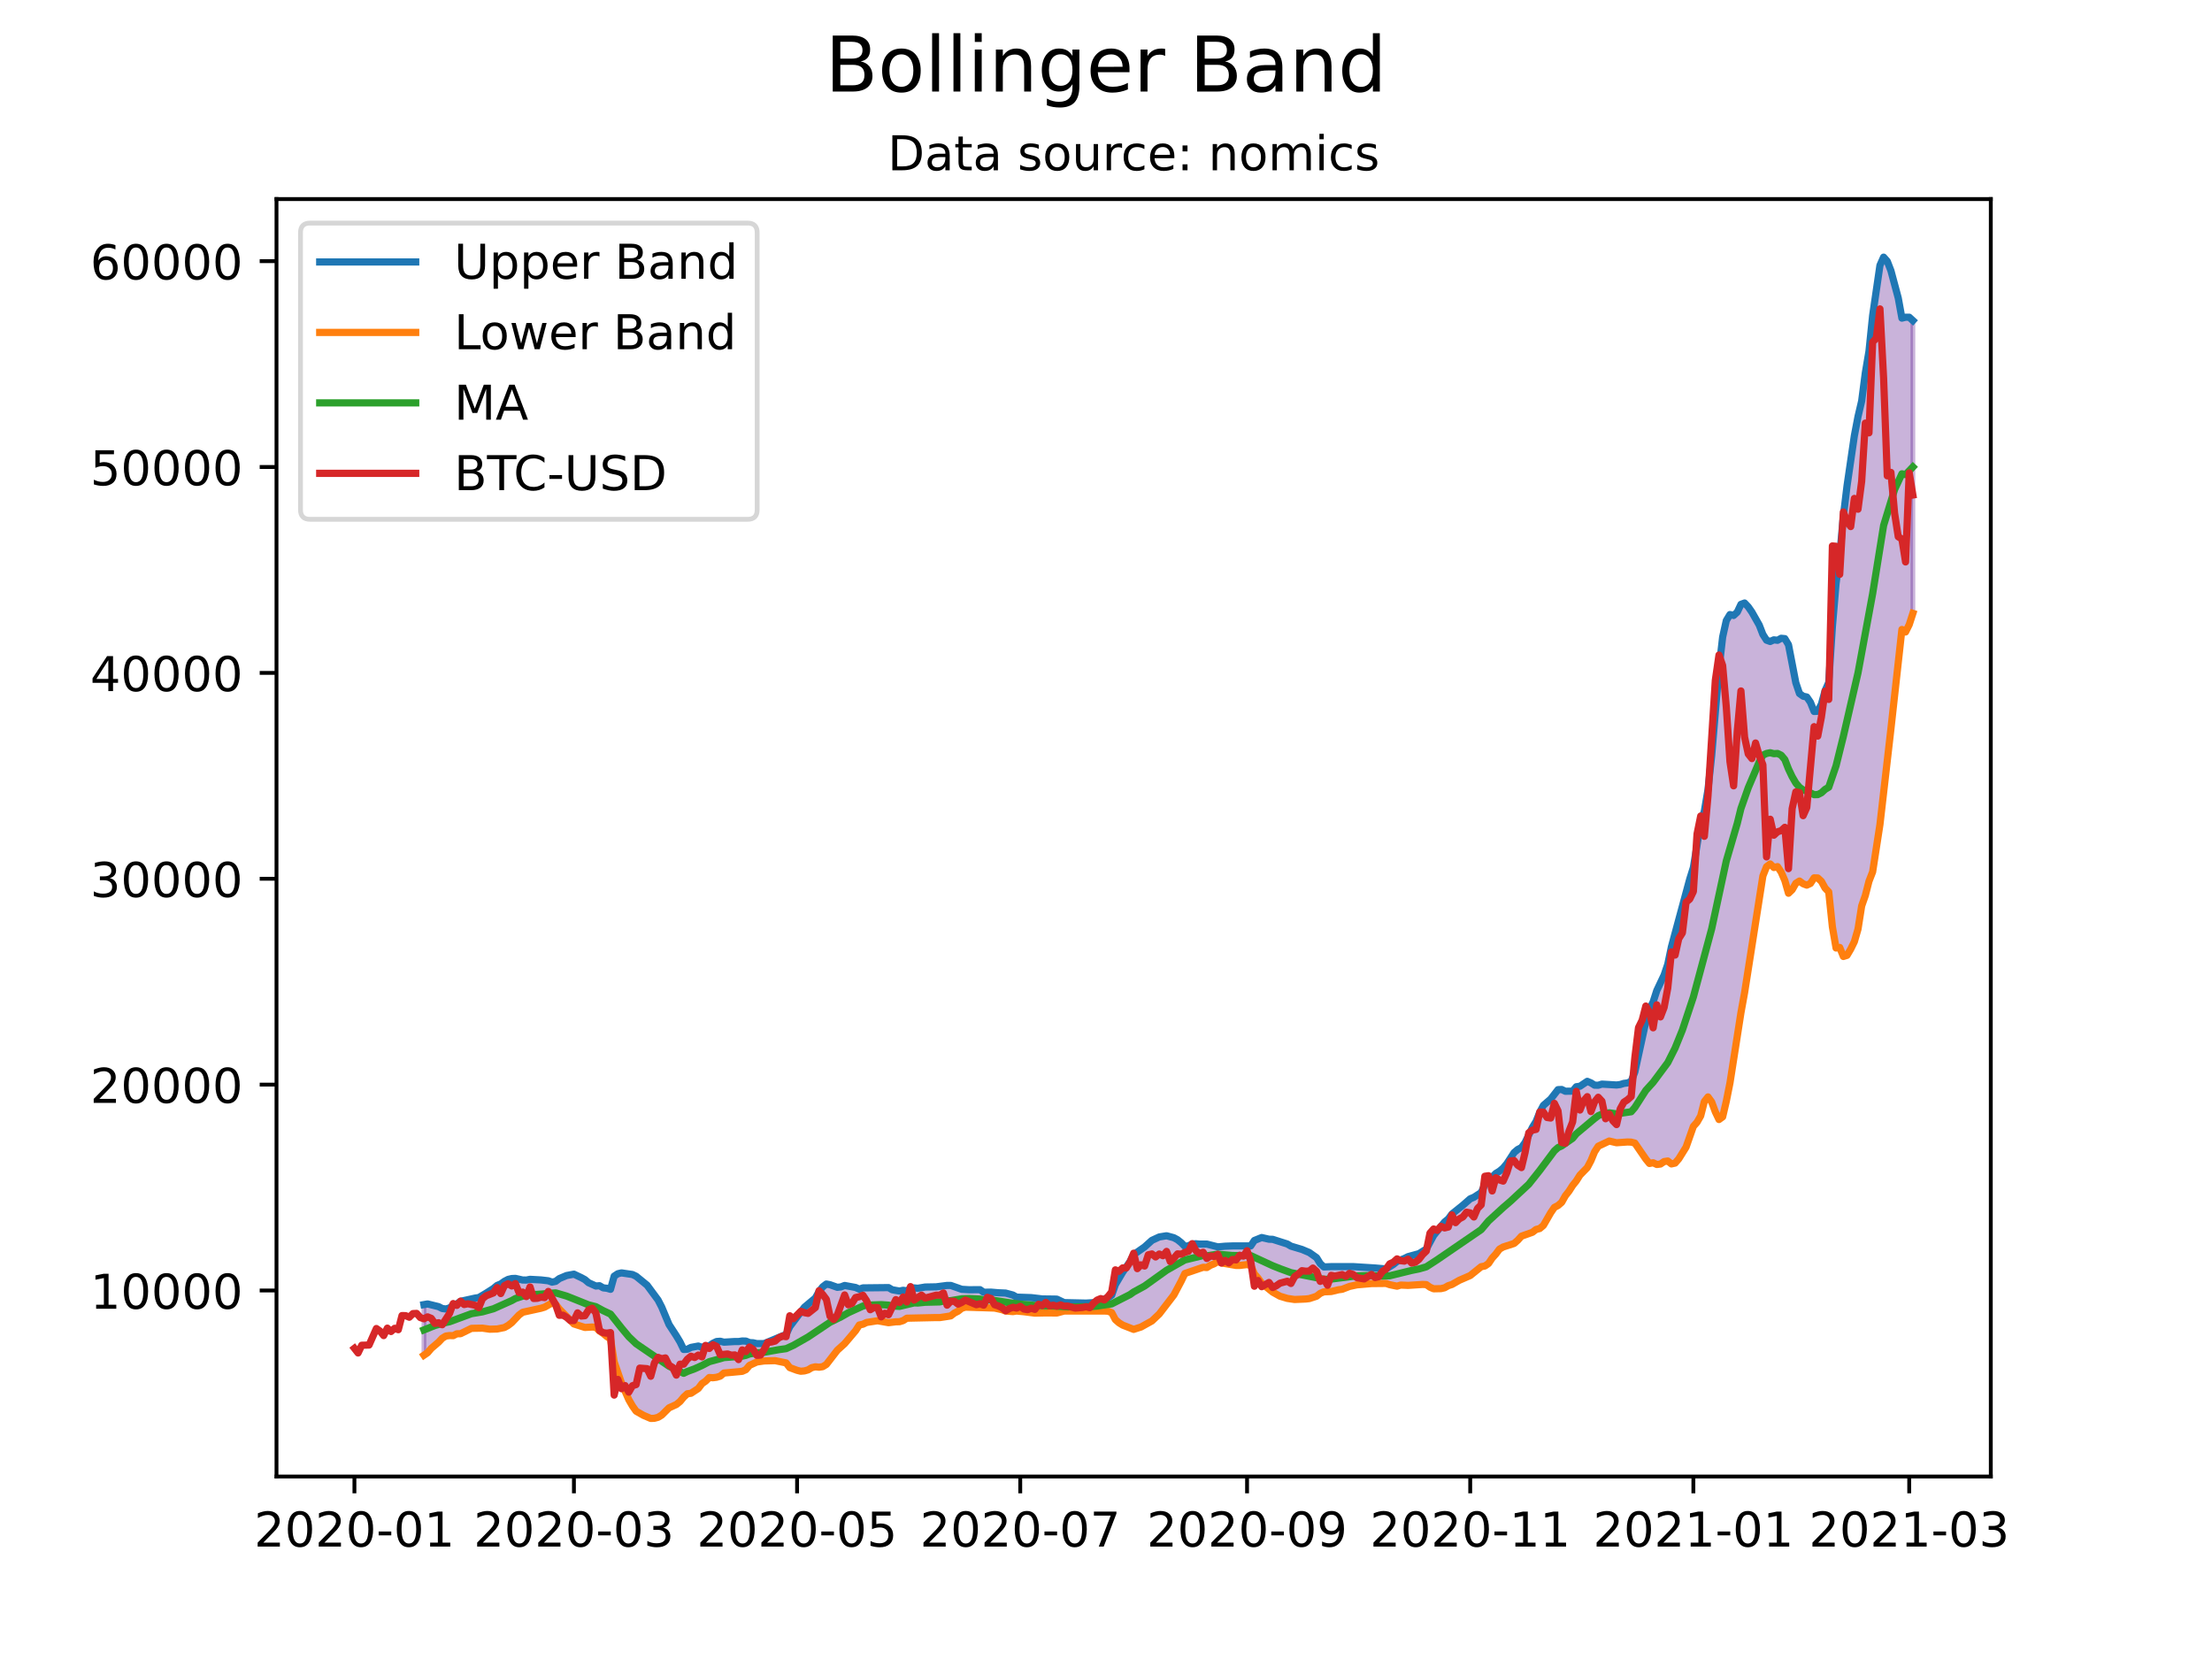 <?xml version="1.0" encoding="utf-8" standalone="no"?>
<!DOCTYPE svg PUBLIC "-//W3C//DTD SVG 1.1//EN"
  "http://www.w3.org/Graphics/SVG/1.1/DTD/svg11.dtd">
<!-- Created with matplotlib (https://matplotlib.org/) -->
<svg height="345.6pt" version="1.1" viewBox="0 0 460.8 345.6" width="460.8pt" xmlns="http://www.w3.org/2000/svg" xmlns:xlink="http://www.w3.org/1999/xlink">
 <defs>
  <style type="text/css">*{stroke-linecap:butt;stroke-linejoin:round;}</style>
 </defs>
 <g id="figure_1">
  <g id="patch_1">
   <path d="M 0 345.6 
L 460.8 345.6 
L 460.8 0 
L 0 0 
z
" style="fill:#ffffff;"/>
  </g>
  <g id="axes_1">
   <g id="patch_2">
    <path d="M 57.6 307.584 
L 414.72 307.584 
L 414.72 41.472 
L 57.6 41.472 
z
" style="fill:#ffffff;"/>
   </g>
   <g id="PolyCollection_1">
    <defs>
     <path d="M 88.313 -63.284 
L 88.313 -73.828 
L 89.075 -73.964 
L 89.837 -73.786 
L 90.599 -73.633 
L 91.361 -73.404 
L 92.123 -73.014 
L 92.885 -72.915 
L 93.647 -73.127 
L 94.409 -73.725 
L 95.172 -73.964 
L 95.934 -74.514 
L 96.696 -74.707 
L 97.458 -74.93 
L 98.22 -74.986 
L 98.982 -75.185 
L 99.744 -75.298 
L 100.506 -75.715 
L 101.268 -76.207 
L 102.03 -76.696 
L 102.793 -77.18 
L 103.555 -77.817 
L 104.317 -78.126 
L 105.079 -78.673 
L 105.841 -79.073 
L 106.603 -79.254 
L 107.365 -79.29 
L 108.127 -79.064 
L 108.889 -78.948 
L 109.651 -78.942 
L 110.414 -79.091 
L 111.176 -79.081 
L 111.938 -79.022 
L 112.7 -78.966 
L 113.462 -78.88 
L 114.224 -78.79 
L 114.986 -78.51 
L 115.748 -78.664 
L 116.51 -79.245 
L 117.272 -79.603 
L 118.035 -79.886 
L 118.797 -80.02 
L 119.559 -80.169 
L 120.321 -79.862 
L 121.083 -79.45 
L 121.845 -79.035 
L 122.607 -78.388 
L 123.369 -78.074 
L 124.131 -77.699 
L 124.893 -77.763 
L 125.656 -77.314 
L 126.418 -77.233 
L 127.18 -77.012 
L 127.942 -79.75 
L 128.704 -80.257 
L 129.466 -80.432 
L 130.228 -80.29 
L 130.99 -80.253 
L 131.752 -80.097 
L 132.514 -79.735 
L 133.277 -79.131 
L 134.039 -78.539 
L 134.801 -77.871 
L 135.563 -76.864 
L 136.325 -75.856 
L 137.087 -74.783 
L 137.849 -73.305 
L 138.611 -71.534 
L 139.373 -69.664 
L 140.135 -68.545 
L 140.898 -67.322 
L 141.66 -66.056 
L 142.422 -64.479 
L 143.184 -64.529 
L 143.946 -64.91 
L 144.708 -65.02 
L 145.47 -65.195 
L 146.232 -64.924 
L 146.994 -65.238 
L 147.756 -65.24 
L 148.519 -65.773 
L 149.281 -66.14 
L 150.043 -66.193 
L 150.805 -66.002 
L 151.567 -66.069 
L 152.329 -66.097 
L 153.091 -66.138 
L 153.853 -66.13 
L 154.615 -66.244 
L 155.377 -66.231 
L 156.14 -65.912 
L 156.902 -65.874 
L 157.664 -65.7 
L 158.426 -65.653 
L 159.188 -65.709 
L 159.95 -66.013 
L 160.712 -66.303 
L 161.474 -66.567 
L 162.236 -66.894 
L 162.998 -67.327 
L 163.761 -67.619 
L 164.523 -69.239 
L 165.285 -70.292 
L 166.047 -71.382 
L 166.809 -72.459 
L 167.571 -73.277 
L 168.333 -73.93 
L 169.095 -74.494 
L 169.857 -75.195 
L 170.619 -76.547 
L 171.382 -77.53 
L 172.144 -78.113 
L 172.906 -77.968 
L 173.668 -77.647 
L 174.43 -77.426 
L 175.192 -77.516 
L 175.954 -77.814 
L 176.716 -77.659 
L 177.478 -77.496 
L 178.24 -77.393 
L 179.003 -77.043 
L 179.765 -77.31 
L 180.527 -77.313 
L 181.289 -77.274 
L 182.051 -77.268 
L 182.813 -77.246 
L 183.575 -77.309 
L 184.337 -77.331 
L 185.099 -77.369 
L 185.861 -76.918 
L 186.624 -76.734 
L 187.386 -76.651 
L 188.148 -76.813 
L 188.91 -76.686 
L 189.672 -77.247 
L 190.434 -77.303 
L 191.196 -77.227 
L 191.958 -77.407 
L 192.72 -77.488 
L 193.482 -77.497 
L 194.245 -77.526 
L 195.007 -77.528 
L 195.769 -77.65 
L 196.531 -77.833 
L 197.293 -77.822 
L 198.055 -77.823 
L 198.817 -77.56 
L 199.579 -77.366 
L 200.341 -77.014 
L 201.103 -76.923 
L 201.866 -76.923 
L 202.628 -76.929 
L 203.39 -76.926 
L 204.152 -76.939 
L 204.914 -76.401 
L 205.676 -76.447 
L 206.438 -76.426 
L 207.2 -76.315 
L 207.962 -76.296 
L 208.724 -76.264 
L 209.487 -76.229 
L 210.249 -76.056 
L 211.011 -75.82 
L 211.773 -75.386 
L 212.535 -75.386 
L 213.297 -75.345 
L 214.059 -75.297 
L 214.821 -75.282 
L 215.583 -75.234 
L 216.345 -75.106 
L 217.108 -75.008 
L 217.87 -75.029 
L 218.632 -75.012 
L 219.394 -74.982 
L 220.156 -74.969 
L 220.918 -74.621 
L 221.68 -74.245 
L 222.442 -74.21 
L 223.204 -74.192 
L 223.966 -74.192 
L 224.729 -74.143 
L 225.491 -74.138 
L 226.253 -74.142 
L 227.015 -74.141 
L 227.777 -74.236 
L 228.539 -74.489 
L 229.301 -74.768 
L 230.063 -74.936 
L 230.825 -75.241 
L 231.587 -75.801 
L 232.35 -77.996 
L 233.112 -79.309 
L 233.874 -80.575 
L 234.636 -81.614 
L 235.398 -82.786 
L 236.16 -84.242 
L 236.922 -84.791 
L 237.684 -85.393 
L 238.446 -85.842 
L 239.208 -86.588 
L 239.97 -87.213 
L 240.733 -87.581 
L 241.495 -87.919 
L 242.257 -88.001 
L 243.019 -88.17 
L 243.781 -87.984 
L 244.543 -87.756 
L 245.305 -87.339 
L 246.067 -86.726 
L 246.829 -85.956 
L 247.591 -86.082 
L 248.354 -86.443 
L 249.116 -86.505 
L 249.878 -86.436 
L 250.64 -86.488 
L 251.402 -86.436 
L 252.164 -86.221 
L 252.926 -86.091 
L 253.688 -85.855 
L 254.45 -85.979 
L 255.212 -85.992 
L 255.975 -86.07 
L 256.737 -86.049 
L 257.499 -86.048 
L 258.261 -85.965 
L 259.023 -85.943 
L 259.785 -86.056 
L 260.547 -86.05 
L 261.309 -87.186 
L 262.071 -87.473 
L 262.833 -87.8 
L 263.596 -87.589 
L 264.358 -87.448 
L 265.12 -87.424 
L 265.882 -87.209 
L 266.644 -87.063 
L 267.406 -86.782 
L 268.168 -86.455 
L 268.93 -86.005 
L 269.692 -85.793 
L 270.454 -85.5 
L 271.217 -85.318 
L 271.979 -85 
L 272.741 -84.681 
L 273.503 -84.188 
L 274.265 -83.606 
L 275.027 -82.367 
L 275.789 -81.671 
L 276.551 -81.659 
L 277.313 -81.737 
L 278.075 -81.75 
L 278.838 -81.785 
L 279.6 -81.849 
L 280.362 -81.766 
L 281.124 -81.75 
L 281.886 -81.741 
L 282.648 -81.7 
L 283.41 -81.673 
L 284.172 -81.588 
L 284.934 -81.589 
L 285.696 -81.584 
L 286.459 -81.454 
L 287.221 -81.334 
L 287.983 -81.322 
L 288.745 -81.268 
L 289.507 -81.688 
L 290.269 -82.195 
L 291.031 -82.821 
L 291.793 -83.096 
L 292.555 -83.437 
L 293.317 -83.816 
L 294.08 -83.999 
L 294.842 -84.19 
L 295.604 -84.445 
L 296.366 -84.876 
L 297.128 -85.4 
L 297.89 -86.865 
L 298.652 -88.23 
L 299.414 -89.217 
L 300.176 -90.254 
L 300.938 -91.046 
L 301.701 -91.659 
L 302.463 -92.696 
L 303.225 -93.265 
L 303.987 -93.886 
L 304.749 -94.531 
L 305.511 -95.26 
L 306.273 -95.867 
L 307.035 -96.183 
L 307.797 -96.664 
L 308.559 -97.166 
L 309.322 -98.834 
L 310.084 -100.114 
L 310.846 -100.402 
L 311.608 -101.158 
L 312.37 -101.619 
L 313.132 -102.262 
L 313.894 -103.168 
L 314.656 -104.42 
L 315.418 -105.504 
L 316.18 -106.145 
L 316.943 -106.535 
L 317.705 -107.587 
L 318.467 -109.246 
L 319.229 -110.745 
L 319.991 -111.979 
L 320.753 -113.872 
L 321.515 -115.329 
L 322.277 -116.047 
L 323.039 -116.64 
L 323.801 -117.643 
L 324.564 -118.607 
L 325.326 -118.638 
L 326.088 -118.273 
L 326.85 -118.275 
L 327.612 -118.295 
L 328.374 -119.215 
L 329.136 -119.314 
L 329.898 -119.839 
L 330.66 -120.339 
L 331.422 -120.019 
L 332.185 -119.539 
L 332.947 -119.525 
L 333.709 -119.76 
L 334.471 -119.7 
L 335.233 -119.66 
L 335.995 -119.615 
L 336.757 -119.576 
L 337.519 -119.672 
L 338.281 -119.908 
L 339.043 -120.004 
L 339.806 -120.331 
L 340.568 -122.295 
L 341.33 -125.858 
L 342.092 -129.188 
L 342.854 -132.759 
L 343.616 -135.329 
L 344.378 -136.892 
L 345.14 -139.254 
L 345.902 -140.823 
L 346.664 -142.475 
L 347.427 -144.73 
L 348.189 -148.364 
L 348.951 -151.236 
L 349.713 -154.109 
L 350.475 -156.721 
L 351.237 -159.988 
L 351.999 -162.458 
L 352.761 -164.883 
L 353.523 -169.619 
L 354.285 -174.192 
L 355.048 -176.622 
L 355.81 -181.124 
L 356.572 -188.18 
L 357.334 -197.318 
L 358.096 -206.226 
L 358.858 -212.896 
L 359.62 -216.323 
L 360.382 -217.578 
L 361.144 -217.389 
L 361.906 -218.081 
L 362.669 -219.7 
L 363.431 -219.983 
L 364.193 -219.178 
L 364.955 -218.08 
L 365.717 -216.699 
L 366.479 -215.39 
L 367.241 -213.431 
L 368.003 -212.237 
L 368.765 -211.967 
L 369.527 -212.309 
L 370.29 -212.216 
L 371.052 -212.635 
L 371.814 -212.563 
L 372.576 -211.288 
L 373.338 -207.358 
L 374.1 -203.383 
L 374.862 -201.128 
L 375.624 -200.566 
L 376.386 -200.403 
L 377.148 -199.292 
L 377.911 -197.387 
L 378.673 -197.431 
L 379.435 -198.914 
L 380.197 -201.711 
L 380.959 -203.425 
L 381.721 -215.075 
L 382.483 -224.025 
L 383.245 -229.794 
L 384.007 -238.075 
L 384.769 -244.375 
L 385.532 -249.446 
L 386.294 -254.814 
L 387.056 -258.814 
L 387.818 -262.058 
L 388.58 -267.914 
L 389.342 -272.424 
L 390.104 -279.854 
L 390.866 -285.193 
L 391.628 -290.321 
L 392.39 -292.032 
L 393.153 -291.172 
L 393.915 -289.206 
L 394.677 -286.372 
L 395.439 -283.516 
L 396.201 -279.326 
L 396.963 -279.517 
L 397.725 -279.52 
L 398.487 -278.822 
L 398.487 -217.825 
L 398.487 -217.825 
L 397.725 -215.475 
L 396.963 -213.948 
L 396.201 -214.472 
L 395.439 -206.939 
L 394.677 -200.868 
L 393.915 -193.788 
L 393.153 -186.329 
L 392.39 -180.244 
L 391.628 -173.846 
L 390.866 -168.586 
L 390.104 -163.977 
L 389.342 -162.021 
L 388.58 -159.051 
L 387.818 -156.876 
L 387.056 -152.052 
L 386.294 -149.426 
L 385.532 -147.874 
L 384.769 -146.586 
L 384.007 -146.35 
L 383.245 -148.23 
L 382.483 -148.113 
L 381.721 -152.512 
L 380.959 -159.795 
L 380.197 -160.602 
L 379.435 -161.992 
L 378.673 -162.705 
L 377.911 -162.727 
L 377.148 -161.566 
L 376.386 -161.21 
L 375.624 -161.499 
L 374.862 -162.062 
L 374.1 -161.589 
L 373.338 -160.248 
L 372.576 -159.52 
L 371.814 -162.167 
L 371.052 -163.923 
L 370.29 -165.069 
L 369.527 -164.882 
L 368.765 -165.624 
L 368.003 -165.047 
L 367.241 -163.133 
L 366.479 -158.374 
L 365.717 -154.009 
L 364.955 -148.672 
L 364.193 -143.822 
L 363.431 -138.827 
L 362.669 -134.637 
L 361.906 -130.066 
L 361.144 -125.005 
L 360.382 -120.001 
L 359.62 -116.191 
L 358.858 -112.937 
L 358.096 -112.384 
L 357.334 -113.979 
L 356.572 -116.038 
L 355.81 -117.092 
L 355.048 -116.139 
L 354.285 -113.149 
L 353.523 -111.811 
L 352.761 -110.961 
L 351.999 -108.858 
L 351.237 -106.63 
L 350.475 -105.344 
L 349.713 -104.184 
L 348.951 -103.306 
L 348.189 -103.134 
L 347.427 -103.74 
L 346.664 -103.625 
L 345.902 -103.108 
L 345.14 -103.016 
L 344.378 -103.379 
L 343.616 -103.229 
L 342.854 -104.15 
L 342.092 -105.308 
L 341.33 -106.327 
L 340.568 -107.481 
L 339.806 -107.676 
L 339.043 -107.704 
L 338.281 -107.725 
L 337.519 -107.63 
L 336.757 -107.546 
L 335.995 -107.768 
L 335.233 -107.906 
L 334.471 -107.544 
L 333.709 -107.247 
L 332.947 -106.824 
L 332.185 -105.66 
L 331.422 -103.81 
L 330.66 -102.37 
L 329.898 -101.538 
L 329.136 -100.809 
L 328.374 -99.601 
L 327.612 -98.65 
L 326.85 -97.461 
L 326.088 -96.492 
L 325.326 -95.132 
L 324.564 -94.471 
L 323.801 -94.074 
L 323.039 -92.963 
L 322.277 -91.674 
L 321.515 -90.319 
L 320.753 -89.675 
L 319.991 -89.482 
L 319.229 -88.893 
L 318.467 -88.543 
L 317.705 -88.33 
L 316.943 -88.08 
L 316.18 -87.232 
L 315.418 -86.568 
L 314.656 -86.284 
L 313.894 -86.091 
L 313.132 -85.827 
L 312.37 -85.387 
L 311.608 -84.366 
L 310.846 -83.523 
L 310.084 -82.388 
L 309.322 -81.865 
L 308.559 -81.725 
L 307.797 -81.094 
L 307.035 -80.477 
L 306.273 -79.882 
L 305.511 -79.532 
L 304.749 -79.22 
L 303.987 -78.888 
L 303.225 -78.464 
L 302.463 -78.019 
L 301.701 -77.77 
L 300.938 -77.33 
L 300.176 -77.154 
L 299.414 -77.145 
L 298.652 -77.12 
L 297.89 -77.455 
L 297.128 -77.993 
L 296.366 -78.029 
L 295.604 -78.069 
L 294.842 -77.968 
L 294.08 -77.903 
L 293.317 -77.829 
L 292.555 -77.856 
L 291.793 -77.9 
L 291.031 -77.663 
L 290.269 -77.869 
L 289.507 -77.976 
L 288.745 -78.239 
L 287.983 -78.206 
L 287.221 -78.2 
L 286.459 -78.194 
L 285.696 -78.208 
L 284.934 -78.209 
L 284.172 -78.207 
L 283.41 -78.027 
L 282.648 -77.942 
L 281.886 -77.803 
L 281.124 -77.612 
L 280.362 -77.337 
L 279.6 -77.021 
L 278.838 -76.92 
L 278.075 -76.76 
L 277.313 -76.552 
L 276.551 -76.522 
L 275.789 -76.49 
L 275.027 -76.168 
L 274.265 -75.568 
L 273.503 -75.304 
L 272.741 -75.077 
L 271.979 -74.99 
L 271.217 -74.916 
L 270.454 -74.896 
L 269.692 -74.89 
L 268.93 -74.96 
L 268.168 -75.118 
L 267.406 -75.307 
L 266.644 -75.576 
L 265.882 -75.944 
L 265.12 -76.428 
L 264.358 -77.111 
L 263.596 -77.633 
L 262.833 -78.279 
L 262.071 -79.343 
L 261.309 -80.217 
L 260.547 -82.02 
L 259.785 -82.166 
L 259.023 -82.123 
L 258.261 -81.988 
L 257.499 -81.985 
L 256.737 -82.072 
L 255.975 -82.164 
L 255.212 -82.366 
L 254.45 -82.513 
L 253.688 -82.81 
L 252.926 -82.329 
L 252.164 -82.025 
L 251.402 -81.546 
L 250.64 -81.603 
L 249.878 -81.45 
L 249.116 -81.081 
L 248.354 -80.784 
L 247.591 -80.569 
L 246.829 -80.308 
L 246.067 -78.715 
L 245.305 -77.22 
L 244.543 -75.843 
L 243.781 -74.774 
L 243.019 -73.784 
L 242.257 -72.872 
L 241.495 -71.871 
L 240.733 -71.11 
L 239.97 -70.426 
L 239.208 -69.927 
L 238.446 -69.562 
L 237.684 -69.156 
L 236.922 -68.897 
L 236.16 -68.665 
L 235.398 -69.044 
L 234.636 -69.297 
L 233.874 -69.561 
L 233.112 -70.034 
L 232.35 -70.7 
L 231.587 -72.15 
L 230.825 -72.452 
L 230.063 -72.489 
L 229.301 -72.484 
L 228.539 -72.532 
L 227.777 -72.599 
L 227.015 -72.632 
L 226.253 -72.622 
L 225.491 -72.615 
L 224.729 -72.586 
L 223.966 -72.477 
L 223.204 -72.486 
L 222.442 -72.494 
L 221.68 -72.487 
L 220.918 -72.272 
L 220.156 -72.081 
L 219.394 -72.09 
L 218.632 -72.091 
L 217.87 -72.099 
L 217.108 -72.106 
L 216.345 -72.093 
L 215.583 -72.052 
L 214.821 -72.148 
L 214.059 -72.218 
L 213.297 -72.344 
L 212.535 -72.465 
L 211.773 -72.489 
L 211.011 -72.371 
L 210.249 -72.386 
L 209.487 -72.494 
L 208.724 -72.772 
L 207.962 -72.959 
L 207.2 -73.103 
L 206.438 -73.192 
L 205.676 -73.191 
L 204.914 -73.181 
L 204.152 -73.029 
L 203.39 -73.078 
L 202.628 -73.236 
L 201.866 -73.252 
L 201.103 -73.293 
L 200.341 -73.057 
L 199.579 -72.45 
L 198.817 -72.066 
L 198.055 -71.479 
L 197.293 -71.349 
L 196.531 -71.288 
L 195.769 -71.121 
L 195.007 -71.128 
L 194.245 -71.128 
L 193.482 -71.135 
L 192.72 -71.137 
L 191.958 -71.107 
L 191.196 -71.086 
L 190.434 -71.062 
L 189.672 -71.023 
L 188.91 -70.994 
L 188.148 -70.501 
L 187.386 -70.263 
L 186.624 -70.248 
L 185.861 -70.172 
L 185.099 -70.059 
L 184.337 -70.246 
L 183.575 -70.329 
L 182.813 -70.465 
L 182.051 -70.337 
L 181.289 -70.252 
L 180.527 -70.111 
L 179.765 -69.741 
L 179.003 -69.58 
L 178.24 -68.398 
L 177.478 -67.491 
L 176.716 -66.611 
L 175.954 -65.702 
L 175.192 -65.018 
L 174.43 -64.323 
L 173.668 -63.383 
L 172.906 -62.323 
L 172.144 -61.361 
L 171.382 -60.897 
L 170.619 -60.786 
L 169.857 -60.869 
L 169.095 -60.688 
L 168.333 -60.227 
L 167.571 -60.014 
L 166.809 -59.947 
L 166.047 -60.136 
L 165.285 -60.397 
L 164.523 -60.7 
L 163.761 -61.681 
L 162.998 -61.807 
L 162.236 -61.983 
L 161.474 -62.15 
L 160.712 -62.085 
L 159.95 -62.104 
L 159.188 -62.092 
L 158.426 -62.007 
L 157.664 -61.874 
L 156.902 -61.516 
L 156.14 -61.173 
L 155.377 -60.268 
L 154.615 -59.925 
L 153.853 -59.722 
L 153.091 -59.748 
L 152.329 -59.71 
L 151.567 -59.692 
L 150.805 -59.573 
L 150.043 -58.926 
L 149.281 -58.689 
L 148.519 -58.592 
L 147.756 -58.638 
L 146.994 -57.887 
L 146.232 -57.362 
L 145.47 -56.356 
L 144.708 -55.895 
L 143.946 -55.355 
L 143.184 -55.254 
L 142.422 -54.555 
L 141.66 -53.638 
L 140.898 -53.017 
L 140.135 -52.678 
L 139.373 -52.327 
L 138.611 -51.547 
L 137.849 -50.812 
L 137.087 -50.35 
L 136.325 -50.144 
L 135.563 -50.112 
L 134.801 -50.427 
L 134.039 -50.761 
L 133.277 -51.171 
L 132.514 -51.626 
L 131.752 -52.71 
L 130.99 -54.02 
L 130.228 -55.805 
L 129.466 -57.497 
L 128.704 -59.699 
L 127.942 -61.909 
L 127.18 -66.687 
L 126.418 -67.18 
L 125.656 -67.821 
L 124.893 -68.326 
L 124.131 -69.098 
L 123.369 -69.156 
L 122.607 -69.166 
L 121.845 -69.069 
L 121.083 -69.273 
L 120.321 -69.533 
L 119.559 -69.793 
L 118.797 -70.505 
L 118.035 -71.324 
L 117.272 -72.116 
L 116.51 -72.903 
L 115.748 -73.89 
L 114.986 -74.169 
L 114.224 -73.678 
L 113.462 -73.3 
L 112.7 -73.068 
L 111.938 -72.875 
L 111.176 -72.686 
L 110.414 -72.62 
L 109.651 -72.385 
L 108.889 -72.234 
L 108.127 -71.673 
L 107.365 -70.888 
L 106.603 -70.067 
L 105.841 -69.483 
L 105.079 -69.055 
L 104.317 -68.921 
L 103.555 -68.746 
L 102.793 -68.733 
L 102.03 -68.704 
L 101.268 -68.8 
L 100.506 -68.922 
L 99.744 -68.953 
L 98.982 -68.9 
L 98.22 -68.884 
L 97.458 -68.417 
L 96.696 -68.129 
L 95.934 -67.76 
L 95.172 -67.748 
L 94.409 -67.358 
L 93.647 -67.381 
L 92.885 -67.28 
L 92.123 -66.817 
L 91.361 -66.004 
L 90.599 -65.31 
L 89.837 -64.704 
L 89.075 -63.805 
L 88.313 -63.284 
z
" id="m87f563112f" style="stroke:#4b0082;stroke-opacity:0.3;"/>
    </defs>
    <g clip-path="url(#p02545151e1)">
     <use style="fill:#4b0082;fill-opacity:0.3;stroke:#4b0082;stroke-opacity:0.3;" x="0" xlink:href="#m87f563112f" y="345.6"/>
    </g>
   </g>
   <g id="matplotlib.axis_1">
    <g id="xtick_1">
     <g id="line2d_1">
      <defs>
       <path d="M 0 0 
L 0 3.5 
" id="mcfc99aa662" style="stroke:#000000;stroke-width:0.8;"/>
      </defs>
      <g>
       <use style="stroke:#000000;stroke-width:0.8;" x="73.833" xlink:href="#mcfc99aa662" y="307.584"/>
      </g>
     </g>
     <g id="text_1">
      <!-- 2020-01 -->
      <g transform="translate(52.941 322.182)scale(0.1 -0.1)">
       <defs>
        <path d="M 19.188 8.297 
L 53.609 8.297 
L 53.609 0 
L 7.328 0 
L 7.328 8.297 
Q 12.938 14.109 22.625 23.891 
Q 32.328 33.688 34.812 36.531 
Q 39.547 41.844 41.422 45.531 
Q 43.312 49.219 43.312 52.781 
Q 43.312 58.594 39.234 62.25 
Q 35.156 65.922 28.609 65.922 
Q 23.969 65.922 18.812 64.312 
Q 13.672 62.703 7.812 59.422 
L 7.812 69.391 
Q 13.766 71.781 18.938 73 
Q 24.125 74.219 28.422 74.219 
Q 39.75 74.219 46.484 68.547 
Q 53.219 62.891 53.219 53.422 
Q 53.219 48.922 51.531 44.891 
Q 49.859 40.875 45.406 35.406 
Q 44.188 33.984 37.641 27.219 
Q 31.109 20.453 19.188 8.297 
z
" id="DejaVuSans-50"/>
        <path d="M 31.781 66.406 
Q 24.172 66.406 20.328 58.906 
Q 16.5 51.422 16.5 36.375 
Q 16.5 21.391 20.328 13.891 
Q 24.172 6.391 31.781 6.391 
Q 39.453 6.391 43.281 13.891 
Q 47.125 21.391 47.125 36.375 
Q 47.125 51.422 43.281 58.906 
Q 39.453 66.406 31.781 66.406 
z
M 31.781 74.219 
Q 44.047 74.219 50.516 64.516 
Q 56.984 54.828 56.984 36.375 
Q 56.984 17.969 50.516 8.266 
Q 44.047 -1.422 31.781 -1.422 
Q 19.531 -1.422 13.062 8.266 
Q 6.594 17.969 6.594 36.375 
Q 6.594 54.828 13.062 64.516 
Q 19.531 74.219 31.781 74.219 
z
" id="DejaVuSans-48"/>
        <path d="M 4.891 31.391 
L 31.203 31.391 
L 31.203 23.391 
L 4.891 23.391 
z
" id="DejaVuSans-45"/>
        <path d="M 12.406 8.297 
L 28.516 8.297 
L 28.516 63.922 
L 10.984 60.406 
L 10.984 69.391 
L 28.422 72.906 
L 38.281 72.906 
L 38.281 8.297 
L 54.391 8.297 
L 54.391 0 
L 12.406 0 
z
" id="DejaVuSans-49"/>
       </defs>
       <use xlink:href="#DejaVuSans-50"/>
       <use x="63.623" xlink:href="#DejaVuSans-48"/>
       <use x="127.246" xlink:href="#DejaVuSans-50"/>
       <use x="190.869" xlink:href="#DejaVuSans-48"/>
       <use x="254.492" xlink:href="#DejaVuSans-45"/>
       <use x="290.576" xlink:href="#DejaVuSans-48"/>
       <use x="354.199" xlink:href="#DejaVuSans-49"/>
      </g>
     </g>
    </g>
    <g id="xtick_2">
     <g id="line2d_2">
      <g>
       <use style="stroke:#000000;stroke-width:0.8;" x="119.559" xlink:href="#mcfc99aa662" y="307.584"/>
      </g>
     </g>
     <g id="text_2">
      <!-- 2020-03 -->
      <g transform="translate(98.667 322.182)scale(0.1 -0.1)">
       <defs>
        <path d="M 40.578 39.312 
Q 47.656 37.797 51.625 33 
Q 55.609 28.219 55.609 21.188 
Q 55.609 10.406 48.188 4.484 
Q 40.766 -1.422 27.094 -1.422 
Q 22.516 -1.422 17.656 -0.516 
Q 12.797 0.391 7.625 2.203 
L 7.625 11.719 
Q 11.719 9.328 16.594 8.109 
Q 21.484 6.891 26.812 6.891 
Q 36.078 6.891 40.938 10.547 
Q 45.797 14.203 45.797 21.188 
Q 45.797 27.641 41.281 31.266 
Q 36.766 34.906 28.719 34.906 
L 20.219 34.906 
L 20.219 43.016 
L 29.109 43.016 
Q 36.375 43.016 40.234 45.922 
Q 44.094 48.828 44.094 54.297 
Q 44.094 59.906 40.109 62.906 
Q 36.141 65.922 28.719 65.922 
Q 24.656 65.922 20.016 65.031 
Q 15.375 64.156 9.812 62.312 
L 9.812 71.094 
Q 15.438 72.656 20.344 73.438 
Q 25.25 74.219 29.594 74.219 
Q 40.828 74.219 47.359 69.109 
Q 53.906 64.016 53.906 55.328 
Q 53.906 49.266 50.438 45.094 
Q 46.969 40.922 40.578 39.312 
z
" id="DejaVuSans-51"/>
       </defs>
       <use xlink:href="#DejaVuSans-50"/>
       <use x="63.623" xlink:href="#DejaVuSans-48"/>
       <use x="127.246" xlink:href="#DejaVuSans-50"/>
       <use x="190.869" xlink:href="#DejaVuSans-48"/>
       <use x="254.492" xlink:href="#DejaVuSans-45"/>
       <use x="290.576" xlink:href="#DejaVuSans-48"/>
       <use x="354.199" xlink:href="#DejaVuSans-51"/>
      </g>
     </g>
    </g>
    <g id="xtick_3">
     <g id="line2d_3">
      <g>
       <use style="stroke:#000000;stroke-width:0.8;" x="166.047" xlink:href="#mcfc99aa662" y="307.584"/>
      </g>
     </g>
     <g id="text_3">
      <!-- 2020-05 -->
      <g transform="translate(145.155 322.182)scale(0.1 -0.1)">
       <defs>
        <path d="M 10.797 72.906 
L 49.516 72.906 
L 49.516 64.594 
L 19.828 64.594 
L 19.828 46.734 
Q 21.969 47.469 24.109 47.828 
Q 26.266 48.188 28.422 48.188 
Q 40.625 48.188 47.75 41.5 
Q 54.891 34.812 54.891 23.391 
Q 54.891 11.625 47.562 5.094 
Q 40.234 -1.422 26.906 -1.422 
Q 22.312 -1.422 17.547 -0.641 
Q 12.797 0.141 7.719 1.703 
L 7.719 11.625 
Q 12.109 9.234 16.797 8.062 
Q 21.484 6.891 26.703 6.891 
Q 35.156 6.891 40.078 11.328 
Q 45.016 15.766 45.016 23.391 
Q 45.016 31 40.078 35.438 
Q 35.156 39.891 26.703 39.891 
Q 22.75 39.891 18.812 39.016 
Q 14.891 38.141 10.797 36.281 
z
" id="DejaVuSans-53"/>
       </defs>
       <use xlink:href="#DejaVuSans-50"/>
       <use x="63.623" xlink:href="#DejaVuSans-48"/>
       <use x="127.246" xlink:href="#DejaVuSans-50"/>
       <use x="190.869" xlink:href="#DejaVuSans-48"/>
       <use x="254.492" xlink:href="#DejaVuSans-45"/>
       <use x="290.576" xlink:href="#DejaVuSans-48"/>
       <use x="354.199" xlink:href="#DejaVuSans-53"/>
      </g>
     </g>
    </g>
    <g id="xtick_4">
     <g id="line2d_4">
      <g>
       <use style="stroke:#000000;stroke-width:0.8;" x="212.535" xlink:href="#mcfc99aa662" y="307.584"/>
      </g>
     </g>
     <g id="text_4">
      <!-- 2020-07 -->
      <g transform="translate(191.643 322.182)scale(0.1 -0.1)">
       <defs>
        <path d="M 8.203 72.906 
L 55.078 72.906 
L 55.078 68.703 
L 28.609 0 
L 18.312 0 
L 43.219 64.594 
L 8.203 64.594 
z
" id="DejaVuSans-55"/>
       </defs>
       <use xlink:href="#DejaVuSans-50"/>
       <use x="63.623" xlink:href="#DejaVuSans-48"/>
       <use x="127.246" xlink:href="#DejaVuSans-50"/>
       <use x="190.869" xlink:href="#DejaVuSans-48"/>
       <use x="254.492" xlink:href="#DejaVuSans-45"/>
       <use x="290.576" xlink:href="#DejaVuSans-48"/>
       <use x="354.199" xlink:href="#DejaVuSans-55"/>
      </g>
     </g>
    </g>
    <g id="xtick_5">
     <g id="line2d_5">
      <g>
       <use style="stroke:#000000;stroke-width:0.8;" x="259.785" xlink:href="#mcfc99aa662" y="307.584"/>
      </g>
     </g>
     <g id="text_5">
      <!-- 2020-09 -->
      <g transform="translate(238.894 322.182)scale(0.1 -0.1)">
       <defs>
        <path d="M 10.984 1.516 
L 10.984 10.5 
Q 14.703 8.734 18.5 7.812 
Q 22.312 6.891 25.984 6.891 
Q 35.75 6.891 40.891 13.453 
Q 46.047 20.016 46.781 33.406 
Q 43.953 29.203 39.594 26.953 
Q 35.25 24.703 29.984 24.703 
Q 19.047 24.703 12.672 31.312 
Q 6.297 37.938 6.297 49.422 
Q 6.297 60.641 12.938 67.422 
Q 19.578 74.219 30.609 74.219 
Q 43.266 74.219 49.922 64.516 
Q 56.594 54.828 56.594 36.375 
Q 56.594 19.141 48.406 8.859 
Q 40.234 -1.422 26.422 -1.422 
Q 22.703 -1.422 18.891 -0.688 
Q 15.094 0.047 10.984 1.516 
z
M 30.609 32.422 
Q 37.25 32.422 41.125 36.953 
Q 45.016 41.5 45.016 49.422 
Q 45.016 57.281 41.125 61.844 
Q 37.25 66.406 30.609 66.406 
Q 23.969 66.406 20.094 61.844 
Q 16.219 57.281 16.219 49.422 
Q 16.219 41.5 20.094 36.953 
Q 23.969 32.422 30.609 32.422 
z
" id="DejaVuSans-57"/>
       </defs>
       <use xlink:href="#DejaVuSans-50"/>
       <use x="63.623" xlink:href="#DejaVuSans-48"/>
       <use x="127.246" xlink:href="#DejaVuSans-50"/>
       <use x="190.869" xlink:href="#DejaVuSans-48"/>
       <use x="254.492" xlink:href="#DejaVuSans-45"/>
       <use x="290.576" xlink:href="#DejaVuSans-48"/>
       <use x="354.199" xlink:href="#DejaVuSans-57"/>
      </g>
     </g>
    </g>
    <g id="xtick_6">
     <g id="line2d_6">
      <g>
       <use style="stroke:#000000;stroke-width:0.8;" x="306.273" xlink:href="#mcfc99aa662" y="307.584"/>
      </g>
     </g>
     <g id="text_6">
      <!-- 2020-11 -->
      <g transform="translate(285.382 322.182)scale(0.1 -0.1)">
       <use xlink:href="#DejaVuSans-50"/>
       <use x="63.623" xlink:href="#DejaVuSans-48"/>
       <use x="127.246" xlink:href="#DejaVuSans-50"/>
       <use x="190.869" xlink:href="#DejaVuSans-48"/>
       <use x="254.492" xlink:href="#DejaVuSans-45"/>
       <use x="290.576" xlink:href="#DejaVuSans-49"/>
       <use x="354.199" xlink:href="#DejaVuSans-49"/>
      </g>
     </g>
    </g>
    <g id="xtick_7">
     <g id="line2d_7">
      <g>
       <use style="stroke:#000000;stroke-width:0.8;" x="352.761" xlink:href="#mcfc99aa662" y="307.584"/>
      </g>
     </g>
     <g id="text_7">
      <!-- 2021-01 -->
      <g transform="translate(331.87 322.182)scale(0.1 -0.1)">
       <use xlink:href="#DejaVuSans-50"/>
       <use x="63.623" xlink:href="#DejaVuSans-48"/>
       <use x="127.246" xlink:href="#DejaVuSans-50"/>
       <use x="190.869" xlink:href="#DejaVuSans-49"/>
       <use x="254.492" xlink:href="#DejaVuSans-45"/>
       <use x="290.576" xlink:href="#DejaVuSans-48"/>
       <use x="354.199" xlink:href="#DejaVuSans-49"/>
      </g>
     </g>
    </g>
    <g id="xtick_8">
     <g id="line2d_8">
      <g>
       <use style="stroke:#000000;stroke-width:0.8;" x="397.725" xlink:href="#mcfc99aa662" y="307.584"/>
      </g>
     </g>
     <g id="text_8">
      <!-- 2021-03 -->
      <g transform="translate(376.834 322.182)scale(0.1 -0.1)">
       <use xlink:href="#DejaVuSans-50"/>
       <use x="63.623" xlink:href="#DejaVuSans-48"/>
       <use x="127.246" xlink:href="#DejaVuSans-50"/>
       <use x="190.869" xlink:href="#DejaVuSans-49"/>
       <use x="254.492" xlink:href="#DejaVuSans-45"/>
       <use x="290.576" xlink:href="#DejaVuSans-48"/>
       <use x="354.199" xlink:href="#DejaVuSans-51"/>
      </g>
     </g>
    </g>
   </g>
   <g id="matplotlib.axis_2">
    <g id="ytick_1">
     <g id="line2d_9">
      <defs>
       <path d="M 0 0 
L -3.5 0 
" id="m458b13dffe" style="stroke:#000000;stroke-width:0.8;"/>
      </defs>
      <g>
       <use style="stroke:#000000;stroke-width:0.8;" x="57.6" xlink:href="#m458b13dffe" y="268.833"/>
      </g>
     </g>
     <g id="text_9">
      <!-- 10000 -->
      <g transform="translate(18.788 272.632)scale(0.1 -0.1)">
       <use xlink:href="#DejaVuSans-49"/>
       <use x="63.623" xlink:href="#DejaVuSans-48"/>
       <use x="127.246" xlink:href="#DejaVuSans-48"/>
       <use x="190.869" xlink:href="#DejaVuSans-48"/>
       <use x="254.492" xlink:href="#DejaVuSans-48"/>
      </g>
     </g>
    </g>
    <g id="ytick_2">
     <g id="line2d_10">
      <g>
       <use style="stroke:#000000;stroke-width:0.8;" x="57.6" xlink:href="#m458b13dffe" y="225.946"/>
      </g>
     </g>
     <g id="text_10">
      <!-- 20000 -->
      <g transform="translate(18.788 229.745)scale(0.1 -0.1)">
       <use xlink:href="#DejaVuSans-50"/>
       <use x="63.623" xlink:href="#DejaVuSans-48"/>
       <use x="127.246" xlink:href="#DejaVuSans-48"/>
       <use x="190.869" xlink:href="#DejaVuSans-48"/>
       <use x="254.492" xlink:href="#DejaVuSans-48"/>
      </g>
     </g>
    </g>
    <g id="ytick_3">
     <g id="line2d_11">
      <g>
       <use style="stroke:#000000;stroke-width:0.8;" x="57.6" xlink:href="#m458b13dffe" y="183.059"/>
      </g>
     </g>
     <g id="text_11">
      <!-- 30000 -->
      <g transform="translate(18.788 186.858)scale(0.1 -0.1)">
       <use xlink:href="#DejaVuSans-51"/>
       <use x="63.623" xlink:href="#DejaVuSans-48"/>
       <use x="127.246" xlink:href="#DejaVuSans-48"/>
       <use x="190.869" xlink:href="#DejaVuSans-48"/>
       <use x="254.492" xlink:href="#DejaVuSans-48"/>
      </g>
     </g>
    </g>
    <g id="ytick_4">
     <g id="line2d_12">
      <g>
       <use style="stroke:#000000;stroke-width:0.8;" x="57.6" xlink:href="#m458b13dffe" y="140.172"/>
      </g>
     </g>
     <g id="text_12">
      <!-- 40000 -->
      <g transform="translate(18.788 143.971)scale(0.1 -0.1)">
       <defs>
        <path d="M 37.797 64.312 
L 12.891 25.391 
L 37.797 25.391 
z
M 35.203 72.906 
L 47.609 72.906 
L 47.609 25.391 
L 58.016 25.391 
L 58.016 17.188 
L 47.609 17.188 
L 47.609 0 
L 37.797 0 
L 37.797 17.188 
L 4.891 17.188 
L 4.891 26.703 
z
" id="DejaVuSans-52"/>
       </defs>
       <use xlink:href="#DejaVuSans-52"/>
       <use x="63.623" xlink:href="#DejaVuSans-48"/>
       <use x="127.246" xlink:href="#DejaVuSans-48"/>
       <use x="190.869" xlink:href="#DejaVuSans-48"/>
       <use x="254.492" xlink:href="#DejaVuSans-48"/>
      </g>
     </g>
    </g>
    <g id="ytick_5">
     <g id="line2d_13">
      <g>
       <use style="stroke:#000000;stroke-width:0.8;" x="57.6" xlink:href="#m458b13dffe" y="97.285"/>
      </g>
     </g>
     <g id="text_13">
      <!-- 50000 -->
      <g transform="translate(18.788 101.084)scale(0.1 -0.1)">
       <use xlink:href="#DejaVuSans-53"/>
       <use x="63.623" xlink:href="#DejaVuSans-48"/>
       <use x="127.246" xlink:href="#DejaVuSans-48"/>
       <use x="190.869" xlink:href="#DejaVuSans-48"/>
       <use x="254.492" xlink:href="#DejaVuSans-48"/>
      </g>
     </g>
    </g>
    <g id="ytick_6">
     <g id="line2d_14">
      <g>
       <use style="stroke:#000000;stroke-width:0.8;" x="57.6" xlink:href="#m458b13dffe" y="54.398"/>
      </g>
     </g>
     <g id="text_14">
      <!-- 60000 -->
      <g transform="translate(18.788 58.197)scale(0.1 -0.1)">
       <defs>
        <path d="M 33.016 40.375 
Q 26.375 40.375 22.484 35.828 
Q 18.609 31.297 18.609 23.391 
Q 18.609 15.531 22.484 10.953 
Q 26.375 6.391 33.016 6.391 
Q 39.656 6.391 43.531 10.953 
Q 47.406 15.531 47.406 23.391 
Q 47.406 31.297 43.531 35.828 
Q 39.656 40.375 33.016 40.375 
z
M 52.594 71.297 
L 52.594 62.312 
Q 48.875 64.062 45.094 64.984 
Q 41.312 65.922 37.594 65.922 
Q 27.828 65.922 22.672 59.328 
Q 17.531 52.734 16.797 39.406 
Q 19.672 43.656 24.016 45.922 
Q 28.375 48.188 33.594 48.188 
Q 44.578 48.188 50.953 41.516 
Q 57.328 34.859 57.328 23.391 
Q 57.328 12.156 50.688 5.359 
Q 44.047 -1.422 33.016 -1.422 
Q 20.359 -1.422 13.672 8.266 
Q 6.984 17.969 6.984 36.375 
Q 6.984 53.656 15.188 63.938 
Q 23.391 74.219 37.203 74.219 
Q 40.922 74.219 44.703 73.484 
Q 48.484 72.75 52.594 71.297 
z
" id="DejaVuSans-54"/>
       </defs>
       <use xlink:href="#DejaVuSans-54"/>
       <use x="63.623" xlink:href="#DejaVuSans-48"/>
       <use x="127.246" xlink:href="#DejaVuSans-48"/>
       <use x="190.869" xlink:href="#DejaVuSans-48"/>
       <use x="254.492" xlink:href="#DejaVuSans-48"/>
      </g>
     </g>
    </g>
   </g>
   <g id="line2d_15">
    <path clip-path="url(#p02545151e1)" d="M 88.313 271.772 
L 89.075 271.636 
L 91.361 272.196 
L 92.123 272.586 
L 92.885 272.685 
L 93.647 272.473 
L 94.409 271.875 
L 95.172 271.636 
L 95.934 271.086 
L 98.982 270.415 
L 99.744 270.302 
L 101.268 269.393 
L 102.793 268.42 
L 103.555 267.783 
L 104.317 267.474 
L 105.079 266.927 
L 105.841 266.527 
L 106.603 266.346 
L 107.365 266.31 
L 108.889 266.652 
L 109.651 266.658 
L 110.414 266.509 
L 112.7 266.634 
L 114.224 266.81 
L 114.986 267.09 
L 115.748 266.936 
L 116.51 266.355 
L 118.035 265.714 
L 119.559 265.431 
L 121.083 266.15 
L 121.845 266.565 
L 122.607 267.212 
L 124.131 267.901 
L 124.893 267.837 
L 125.656 268.286 
L 126.418 268.367 
L 127.18 268.588 
L 127.942 265.85 
L 128.704 265.343 
L 129.466 265.168 
L 131.752 265.503 
L 132.514 265.865 
L 134.801 267.729 
L 137.087 270.817 
L 137.849 272.295 
L 139.373 275.936 
L 140.898 278.278 
L 141.66 279.544 
L 142.422 281.121 
L 143.184 281.071 
L 143.946 280.69 
L 145.47 280.405 
L 146.232 280.676 
L 146.994 280.362 
L 147.756 280.36 
L 148.519 279.827 
L 149.281 279.46 
L 150.043 279.407 
L 150.805 279.598 
L 153.091 279.462 
L 153.853 279.47 
L 154.615 279.356 
L 155.377 279.369 
L 156.14 279.688 
L 156.902 279.726 
L 157.664 279.9 
L 159.188 279.891 
L 163.761 277.981 
L 164.523 276.361 
L 167.571 272.323 
L 169.857 270.405 
L 170.619 269.053 
L 171.382 268.07 
L 172.144 267.487 
L 172.906 267.632 
L 174.43 268.174 
L 175.192 268.084 
L 175.954 267.786 
L 178.24 268.207 
L 179.003 268.557 
L 179.765 268.29 
L 185.099 268.231 
L 185.861 268.682 
L 187.386 268.949 
L 188.148 268.787 
L 188.91 268.914 
L 189.672 268.353 
L 190.434 268.297 
L 191.196 268.373 
L 192.72 268.112 
L 195.007 268.072 
L 197.293 267.778 
L 198.055 267.777 
L 200.341 268.586 
L 201.866 268.677 
L 204.152 268.661 
L 204.914 269.199 
L 206.438 269.174 
L 207.962 269.304 
L 209.487 269.371 
L 211.011 269.78 
L 211.773 270.214 
L 214.821 270.318 
L 216.345 270.494 
L 217.108 270.592 
L 219.394 270.618 
L 220.156 270.631 
L 221.68 271.355 
L 226.253 271.458 
L 227.777 271.364 
L 230.825 270.359 
L 231.587 269.799 
L 232.35 267.604 
L 233.874 265.025 
L 235.398 262.814 
L 236.16 261.358 
L 238.446 259.758 
L 239.97 258.387 
L 241.495 257.681 
L 243.019 257.43 
L 244.543 257.844 
L 245.305 258.261 
L 246.067 258.874 
L 246.829 259.644 
L 247.591 259.518 
L 248.354 259.157 
L 249.116 259.095 
L 249.878 259.164 
L 251.402 259.164 
L 253.688 259.745 
L 255.212 259.608 
L 256.737 259.551 
L 260.547 259.55 
L 261.309 258.414 
L 262.833 257.8 
L 264.358 258.152 
L 265.12 258.176 
L 268.168 259.145 
L 268.93 259.595 
L 271.217 260.282 
L 272.741 260.919 
L 274.265 261.994 
L 275.027 263.233 
L 275.789 263.929 
L 277.313 263.863 
L 281.886 263.859 
L 286.459 264.146 
L 287.983 264.278 
L 288.745 264.332 
L 290.269 263.405 
L 291.031 262.779 
L 292.555 262.163 
L 293.317 261.784 
L 295.604 261.155 
L 297.128 260.2 
L 298.652 257.37 
L 300.938 254.554 
L 301.701 253.941 
L 302.463 252.904 
L 304.749 251.069 
L 306.273 249.733 
L 307.035 249.417 
L 308.559 248.434 
L 309.322 246.766 
L 310.084 245.486 
L 310.846 245.198 
L 311.608 244.442 
L 312.37 243.981 
L 313.132 243.338 
L 313.894 242.432 
L 315.418 240.096 
L 316.18 239.455 
L 316.943 239.065 
L 317.705 238.013 
L 319.229 234.855 
L 319.991 233.621 
L 320.753 231.728 
L 321.515 230.271 
L 323.039 228.96 
L 324.564 226.993 
L 325.326 226.962 
L 326.088 227.327 
L 327.612 227.305 
L 328.374 226.385 
L 329.136 226.286 
L 330.66 225.261 
L 331.422 225.581 
L 332.185 226.061 
L 332.947 226.075 
L 333.709 225.84 
L 336.757 226.024 
L 337.519 225.928 
L 338.281 225.692 
L 339.043 225.596 
L 339.806 225.269 
L 340.568 223.305 
L 342.854 212.841 
L 343.616 210.271 
L 344.378 208.708 
L 345.14 206.346 
L 346.664 203.125 
L 347.427 200.87 
L 348.189 197.236 
L 351.999 183.142 
L 352.761 180.717 
L 354.285 171.408 
L 355.048 168.978 
L 355.81 164.476 
L 356.572 157.42 
L 358.096 139.374 
L 358.858 132.704 
L 359.62 129.277 
L 360.382 128.022 
L 361.144 128.211 
L 361.906 127.519 
L 362.669 125.9 
L 363.431 125.617 
L 364.193 126.422 
L 364.955 127.52 
L 366.479 130.21 
L 367.241 132.169 
L 368.003 133.363 
L 368.765 133.633 
L 369.527 133.291 
L 370.29 133.384 
L 371.052 132.965 
L 371.814 133.037 
L 372.576 134.312 
L 374.1 142.217 
L 374.862 144.472 
L 375.624 145.034 
L 376.386 145.197 
L 377.148 146.308 
L 377.911 148.213 
L 378.673 148.169 
L 379.435 146.686 
L 380.197 143.889 
L 380.959 142.175 
L 381.721 130.525 
L 382.483 121.575 
L 383.245 115.806 
L 384.007 107.525 
L 384.769 101.225 
L 386.294 90.786 
L 387.056 86.786 
L 387.818 83.542 
L 388.58 77.686 
L 389.342 73.176 
L 390.104 65.746 
L 391.628 55.279 
L 392.39 53.568 
L 393.153 54.428 
L 393.915 56.394 
L 395.439 62.084 
L 396.201 66.274 
L 396.963 66.083 
L 397.725 66.08 
L 398.487 66.778 
L 398.487 66.778 
" style="fill:none;stroke:#1f77b4;stroke-linecap:square;stroke-width:1.5;"/>
   </g>
   <g id="line2d_16">
    <path clip-path="url(#p02545151e1)" d="M 88.313 282.316 
L 89.075 281.795 
L 89.837 280.896 
L 91.361 279.596 
L 92.123 278.783 
L 92.885 278.32 
L 93.647 278.219 
L 94.409 278.242 
L 95.172 277.852 
L 95.934 277.84 
L 98.22 276.716 
L 100.506 276.678 
L 102.03 276.896 
L 103.555 276.854 
L 105.079 276.545 
L 105.841 276.117 
L 106.603 275.533 
L 108.127 273.927 
L 108.889 273.366 
L 112.7 272.532 
L 113.462 272.3 
L 114.986 271.431 
L 115.748 271.71 
L 116.51 272.697 
L 119.559 275.807 
L 121.845 276.531 
L 123.369 276.444 
L 124.131 276.502 
L 124.893 277.274 
L 125.656 277.779 
L 126.418 278.42 
L 127.18 278.913 
L 127.942 283.691 
L 129.466 288.103 
L 130.99 291.58 
L 131.752 292.89 
L 132.514 293.974 
L 134.039 294.839 
L 135.563 295.488 
L 136.325 295.456 
L 137.087 295.25 
L 137.849 294.788 
L 139.373 293.273 
L 140.898 292.583 
L 141.66 291.962 
L 142.422 291.045 
L 143.184 290.346 
L 143.946 290.245 
L 145.47 289.244 
L 146.232 288.238 
L 146.994 287.713 
L 147.756 286.962 
L 148.519 287.008 
L 149.281 286.911 
L 150.043 286.674 
L 150.805 286.027 
L 152.329 285.89 
L 154.615 285.675 
L 155.377 285.332 
L 156.14 284.427 
L 157.664 283.726 
L 159.188 283.508 
L 161.474 283.45 
L 163.761 283.919 
L 164.523 284.9 
L 166.047 285.464 
L 166.809 285.653 
L 167.571 285.586 
L 168.333 285.373 
L 169.095 284.912 
L 169.857 284.731 
L 170.619 284.814 
L 171.382 284.703 
L 172.144 284.239 
L 174.43 281.277 
L 175.954 279.898 
L 178.24 277.202 
L 179.003 276.02 
L 179.765 275.859 
L 180.527 275.489 
L 182.813 275.135 
L 185.099 275.541 
L 186.624 275.352 
L 187.386 275.337 
L 188.148 275.099 
L 188.91 274.606 
L 195.007 274.472 
L 195.769 274.479 
L 197.293 274.251 
L 198.055 274.121 
L 198.817 273.534 
L 199.579 273.15 
L 200.341 272.543 
L 201.103 272.307 
L 204.914 272.419 
L 207.2 272.497 
L 208.724 272.828 
L 209.487 273.106 
L 211.011 273.229 
L 211.773 273.111 
L 213.297 273.256 
L 215.583 273.548 
L 217.87 273.501 
L 220.156 273.519 
L 221.68 273.113 
L 230.063 273.111 
L 230.825 273.148 
L 231.587 273.45 
L 232.35 274.9 
L 233.112 275.566 
L 233.874 276.039 
L 236.16 276.935 
L 237.684 276.444 
L 239.97 275.174 
L 241.495 273.729 
L 244.543 269.757 
L 246.067 266.885 
L 246.829 265.292 
L 250.64 263.997 
L 251.402 264.054 
L 252.164 263.575 
L 252.926 263.271 
L 253.688 262.79 
L 254.45 263.087 
L 257.499 263.615 
L 258.261 263.612 
L 259.785 263.434 
L 260.547 263.58 
L 261.309 265.383 
L 262.071 266.257 
L 262.833 267.321 
L 265.12 269.172 
L 266.644 270.024 
L 268.168 270.482 
L 269.692 270.71 
L 271.979 270.61 
L 272.741 270.523 
L 274.265 270.032 
L 275.027 269.432 
L 275.789 269.11 
L 277.313 269.048 
L 278.838 268.68 
L 279.6 268.579 
L 281.124 267.988 
L 282.648 267.658 
L 285.696 267.392 
L 288.745 267.361 
L 289.507 267.624 
L 291.031 267.937 
L 291.793 267.7 
L 293.317 267.771 
L 296.366 267.571 
L 297.128 267.607 
L 297.89 268.145 
L 298.652 268.48 
L 300.176 268.446 
L 300.938 268.27 
L 301.701 267.83 
L 302.463 267.581 
L 303.987 266.712 
L 306.273 265.718 
L 308.559 263.875 
L 309.322 263.735 
L 310.084 263.212 
L 310.846 262.077 
L 311.608 261.234 
L 312.37 260.213 
L 313.132 259.773 
L 315.418 259.032 
L 316.18 258.368 
L 316.943 257.52 
L 319.229 256.707 
L 319.991 256.118 
L 320.753 255.925 
L 321.515 255.281 
L 323.039 252.637 
L 323.801 251.526 
L 324.564 251.129 
L 325.326 250.468 
L 326.088 249.108 
L 326.85 248.139 
L 327.612 246.95 
L 328.374 245.999 
L 329.136 244.791 
L 330.66 243.23 
L 331.422 241.79 
L 332.185 239.94 
L 332.947 238.776 
L 334.471 238.056 
L 335.233 237.694 
L 336.757 238.054 
L 339.043 237.896 
L 339.806 237.924 
L 340.568 238.119 
L 342.854 241.45 
L 343.616 242.371 
L 344.378 242.221 
L 345.14 242.584 
L 345.902 242.492 
L 346.664 241.975 
L 347.427 241.86 
L 348.189 242.466 
L 348.951 242.294 
L 349.713 241.416 
L 351.237 238.97 
L 352.761 234.639 
L 353.523 233.789 
L 354.285 232.451 
L 355.048 229.461 
L 355.81 228.508 
L 356.572 229.562 
L 357.334 231.621 
L 358.096 233.216 
L 358.858 232.663 
L 359.62 229.409 
L 360.382 225.599 
L 362.669 210.963 
L 363.431 206.773 
L 367.241 182.467 
L 368.003 180.553 
L 368.765 179.976 
L 369.527 180.718 
L 370.29 180.531 
L 371.052 181.677 
L 371.814 183.433 
L 372.576 186.08 
L 373.338 185.352 
L 374.1 184.011 
L 374.862 183.538 
L 375.624 184.101 
L 376.386 184.39 
L 377.148 184.034 
L 377.911 182.873 
L 378.673 182.895 
L 379.435 183.608 
L 380.197 184.998 
L 380.959 185.805 
L 381.721 193.088 
L 382.483 197.487 
L 383.245 197.37 
L 384.007 199.25 
L 384.769 199.014 
L 385.532 197.726 
L 386.294 196.174 
L 387.056 193.548 
L 387.818 188.724 
L 388.58 186.549 
L 389.342 183.579 
L 390.104 181.623 
L 391.628 171.754 
L 393.915 151.812 
L 396.201 131.128 
L 396.963 131.652 
L 397.725 130.125 
L 398.487 127.775 
L 398.487 127.775 
" style="fill:none;stroke:#ff7f0e;stroke-linecap:square;stroke-width:1.5;"/>
   </g>
   <g id="line2d_17">
    <path clip-path="url(#p02545151e1)" d="M 88.313 277.044 
L 90.599 276.128 
L 92.885 275.503 
L 93.647 275.346 
L 98.22 273.665 
L 100.506 273.282 
L 102.793 272.643 
L 106.603 270.939 
L 107.365 270.511 
L 108.889 270.009 
L 109.651 269.936 
L 110.414 269.744 
L 112.7 269.583 
L 115.748 269.323 
L 118.035 269.995 
L 120.321 270.902 
L 122.607 271.823 
L 124.131 272.202 
L 125.656 273.032 
L 127.18 273.75 
L 129.466 276.636 
L 130.99 278.463 
L 132.514 279.92 
L 139.373 284.605 
L 142.422 286.083 
L 143.184 285.709 
L 144.708 285.143 
L 146.232 284.457 
L 147.756 283.661 
L 150.043 283.041 
L 150.805 282.813 
L 152.329 282.697 
L 154.615 282.515 
L 155.377 282.35 
L 156.14 282.057 
L 157.664 281.813 
L 159.188 281.7 
L 162.236 281.162 
L 163.761 280.95 
L 165.285 280.255 
L 168.333 278.521 
L 172.906 275.455 
L 175.192 274.333 
L 176.716 273.465 
L 179.765 272.075 
L 180.527 271.888 
L 183.575 271.781 
L 185.099 271.886 
L 185.861 272.055 
L 187.386 272.143 
L 190.434 271.417 
L 191.196 271.444 
L 192.72 271.288 
L 195.769 271.214 
L 196.531 271.04 
L 198.055 270.949 
L 200.341 270.564 
L 201.866 270.513 
L 204.152 270.616 
L 204.914 270.809 
L 206.438 270.791 
L 210.249 271.379 
L 212.535 271.674 
L 216.345 272.001 
L 219.394 272.064 
L 220.918 272.154 
L 222.442 272.248 
L 227.015 272.214 
L 228.539 272.089 
L 231.587 271.625 
L 235.398 269.685 
L 236.16 269.147 
L 238.446 267.898 
L 243.019 264.623 
L 245.305 263.321 
L 246.829 262.468 
L 250.64 261.555 
L 251.402 261.609 
L 253.688 261.268 
L 256.737 261.54 
L 259.023 261.567 
L 259.785 261.489 
L 260.547 261.565 
L 265.12 263.674 
L 266.644 264.281 
L 268.93 265.117 
L 275.027 266.333 
L 275.789 266.519 
L 277.313 266.455 
L 282.648 265.779 
L 285.696 265.704 
L 287.983 265.836 
L 289.507 265.768 
L 294.08 264.649 
L 295.604 264.343 
L 297.128 263.904 
L 299.414 262.419 
L 308.559 256.155 
L 310.084 254.349 
L 313.132 251.556 
L 314.656 250.248 
L 318.467 246.705 
L 320.753 243.826 
L 323.801 239.742 
L 324.564 239.061 
L 325.326 238.715 
L 327.612 237.127 
L 328.374 236.192 
L 332.185 233 
L 332.947 232.425 
L 333.709 232.097 
L 335.233 231.817 
L 336.757 232.039 
L 339.806 231.597 
L 340.568 230.712 
L 342.854 227.146 
L 344.378 225.465 
L 347.427 221.365 
L 348.951 218.329 
L 350.475 214.567 
L 352.761 207.678 
L 356.572 193.491 
L 359.62 179.343 
L 361.906 171.526 
L 362.669 168.432 
L 364.193 164.1 
L 366.479 158.718 
L 367.241 157.318 
L 368.003 156.958 
L 368.765 156.805 
L 369.527 157.004 
L 370.29 156.958 
L 371.052 157.321 
L 371.814 158.235 
L 372.576 160.196 
L 373.338 161.797 
L 374.1 163.114 
L 374.862 164.005 
L 375.624 164.568 
L 376.386 164.794 
L 377.911 165.543 
L 378.673 165.532 
L 379.435 165.147 
L 380.197 164.444 
L 380.959 163.99 
L 382.483 159.531 
L 384.007 153.387 
L 387.056 140.167 
L 390.104 123.684 
L 392.39 109.462 
L 394.677 101.98 
L 396.201 98.701 
L 396.963 98.868 
L 398.487 97.276 
L 398.487 97.276 
" style="fill:none;stroke:#2ca02c;stroke-linecap:square;stroke-width:1.5;"/>
   </g>
   <g id="line2d_18">
    <path clip-path="url(#p02545151e1)" d="M 73.833 280.88 
L 74.595 281.849 
L 75.357 280.237 
L 76.881 280.199 
L 78.405 276.754 
L 79.167 277.295 
L 79.93 278.229 
L 80.692 276.674 
L 81.454 277.381 
L 82.216 276.71 
L 82.978 277.001 
L 83.74 274.059 
L 84.502 274.07 
L 85.264 274.402 
L 86.026 273.645 
L 86.788 273.603 
L 87.551 274.469 
L 88.313 274.727 
L 89.075 274.322 
L 89.837 274.635 
L 90.599 275.704 
L 91.361 275.544 
L 92.123 275.969 
L 93.647 273.617 
L 94.409 271.554 
L 95.172 271.932 
L 95.934 271.058 
L 96.696 271.759 
L 97.458 271.595 
L 98.982 271.91 
L 99.744 272.415 
L 100.506 270.542 
L 101.268 269.939 
L 102.793 269.341 
L 103.555 268.234 
L 104.317 269.472 
L 105.079 267.825 
L 105.841 267.432 
L 106.603 267.888 
L 107.365 267.395 
L 108.127 269.273 
L 108.889 269.169 
L 109.651 270.101 
L 110.414 268.093 
L 111.176 270.504 
L 111.938 270.464 
L 112.7 270.218 
L 113.462 270.312 
L 114.224 269.026 
L 115.748 271.792 
L 116.51 274.001 
L 117.272 273.971 
L 118.035 274.425 
L 118.797 275.087 
L 119.559 275.097 
L 120.321 273.492 
L 121.083 274.156 
L 121.845 274.087 
L 122.607 272.887 
L 123.369 272.521 
L 124.131 273.494 
L 124.893 277.184 
L 125.656 277.626 
L 126.418 277.724 
L 127.18 277.601 
L 127.942 290.623 
L 128.704 287.351 
L 129.466 289.289 
L 130.228 288.644 
L 130.99 290.007 
L 131.752 288.665 
L 132.514 288.436 
L 133.277 285.004 
L 134.801 285.118 
L 135.563 286.701 
L 136.325 283.913 
L 137.087 282.763 
L 137.849 283.047 
L 138.611 282.881 
L 139.373 284.395 
L 140.135 284.868 
L 140.898 286.461 
L 141.66 284.182 
L 142.422 284.186 
L 143.184 283.145 
L 143.946 282.527 
L 144.708 282.792 
L 145.47 282.279 
L 146.232 282.661 
L 146.994 280.274 
L 147.756 280.912 
L 148.519 280.13 
L 149.281 280.476 
L 150.043 282.219 
L 151.567 282.052 
L 152.329 282.305 
L 153.091 282.256 
L 153.853 283.225 
L 154.615 281.215 
L 155.377 281.571 
L 156.14 280.601 
L 156.902 281.129 
L 157.664 282.35 
L 158.426 282.286 
L 159.188 281.121 
L 159.95 279.626 
L 160.712 279.568 
L 161.474 279.367 
L 162.236 278.686 
L 162.998 278.344 
L 163.761 278.456 
L 164.523 274.095 
L 165.285 274.713 
L 166.809 273.166 
L 167.571 273.451 
L 168.333 273.595 
L 169.857 272.391 
L 170.619 268.886 
L 171.382 269.656 
L 172.144 270.67 
L 172.906 274.182 
L 173.668 274.887 
L 174.43 273.929 
L 175.954 269.759 
L 176.716 271.814 
L 177.478 271.523 
L 178.24 270.3 
L 179.003 270.136 
L 179.765 269.825 
L 180.527 270.972 
L 181.289 272.839 
L 182.051 272.385 
L 182.813 272.389 
L 183.575 274.332 
L 184.337 273.572 
L 185.099 273.883 
L 186.624 270.736 
L 187.386 271.344 
L 188.148 270.19 
L 188.91 271.228 
L 189.672 268.024 
L 190.434 270.827 
L 191.958 269.8 
L 192.72 270.414 
L 195.007 269.807 
L 195.769 269.813 
L 196.531 269.346 
L 197.293 271.889 
L 198.055 271.078 
L 198.817 271.088 
L 199.579 271.679 
L 200.341 271.326 
L 201.103 270.825 
L 203.39 271.795 
L 204.152 271.586 
L 204.914 271.884 
L 205.676 270.263 
L 206.438 270.493 
L 207.2 271.798 
L 207.962 272.042 
L 208.724 272.41 
L 209.487 273.061 
L 210.249 272.607 
L 211.011 272.324 
L 211.773 272.506 
L 212.535 272.13 
L 213.297 272.7 
L 214.059 272.833 
L 214.821 272.524 
L 215.583 272.77 
L 216.345 271.694 
L 217.108 271.988 
L 217.87 271.309 
L 218.632 272.05 
L 219.394 271.893 
L 220.156 272.106 
L 220.918 271.836 
L 221.68 272.098 
L 222.442 272.08 
L 223.966 272.501 
L 225.491 272.371 
L 226.253 272.213 
L 227.015 272.422 
L 227.777 271.503 
L 228.539 270.839 
L 229.301 270.518 
L 230.063 270.804 
L 230.825 270.081 
L 231.587 269.12 
L 232.35 264.534 
L 233.112 264.845 
L 233.874 264.125 
L 234.636 264.133 
L 235.398 262.92 
L 236.16 261.067 
L 236.922 264.282 
L 237.684 263.482 
L 238.446 263.736 
L 239.208 261.395 
L 239.97 261.22 
L 240.733 261.846 
L 241.495 261.236 
L 242.257 261.586 
L 243.019 260.692 
L 243.781 262.804 
L 244.543 262.103 
L 245.305 261.204 
L 246.067 261.268 
L 246.829 260.882 
L 247.591 260.667 
L 248.354 259.081 
L 249.116 260.533 
L 249.878 261.138 
L 250.64 260.868 
L 251.402 262.156 
L 252.164 261.644 
L 252.926 261.741 
L 253.688 261.288 
L 254.45 263.116 
L 255.212 262.563 
L 255.975 263.081 
L 256.737 262.375 
L 257.499 262.467 
L 258.261 261.491 
L 259.023 261.67 
L 259.785 260.543 
L 260.547 262.718 
L 261.309 267.944 
L 262.071 266.755 
L 262.833 268.039 
L 264.358 267.161 
L 265.12 268.214 
L 265.882 267.848 
L 266.644 267.311 
L 268.168 266.906 
L 268.93 267.369 
L 269.692 265.946 
L 270.454 265.423 
L 271.217 264.704 
L 271.979 264.812 
L 272.741 264.785 
L 273.503 264.16 
L 274.265 264.846 
L 275.027 266.936 
L 275.789 266.455 
L 276.551 267.743 
L 277.313 265.675 
L 278.075 265.832 
L 279.6 265.508 
L 280.362 265.883 
L 281.124 265.258 
L 281.886 265.488 
L 282.648 266.153 
L 284.172 266.425 
L 285.696 265.483 
L 286.459 266.142 
L 287.221 265.955 
L 287.983 264.848 
L 288.745 264.362 
L 289.507 263.279 
L 290.269 262.935 
L 291.031 262.245 
L 291.793 262.624 
L 292.555 262.716 
L 293.317 262.312 
L 294.08 263.121 
L 294.842 262.946 
L 295.604 262.331 
L 296.366 261.345 
L 297.128 260.616 
L 297.89 256.879 
L 298.652 256.018 
L 299.414 256.304 
L 300.176 255.461 
L 300.938 255.801 
L 301.701 255.615 
L 302.463 253.094 
L 303.225 254.704 
L 303.987 253.918 
L 304.749 253.509 
L 305.511 252.52 
L 306.273 252.672 
L 307.035 253.522 
L 307.797 251.736 
L 308.559 250.983 
L 309.322 245.034 
L 310.084 244.923 
L 310.846 248.102 
L 311.608 245.348 
L 312.37 245.802 
L 313.132 246.047 
L 313.894 244.322 
L 314.656 241.851 
L 315.418 241.777 
L 316.18 242.751 
L 316.943 243.232 
L 317.705 240.08 
L 318.467 235.978 
L 319.229 235.43 
L 319.991 235.277 
L 320.753 231.658 
L 321.515 231.667 
L 322.277 232.797 
L 323.039 232.91 
L 323.801 229.846 
L 324.564 231.411 
L 325.326 238.009 
L 326.088 238.159 
L 326.85 235.638 
L 327.612 233.703 
L 328.374 227.349 
L 329.136 231.244 
L 329.898 229.314 
L 330.66 228.45 
L 331.422 231.559 
L 332.185 229.531 
L 332.947 228.579 
L 333.709 229.403 
L 334.471 233.056 
L 335.233 232.057 
L 335.995 233.49 
L 336.757 234.273 
L 337.519 230.998 
L 338.281 229.6 
L 339.043 229.102 
L 339.806 228.418 
L 340.568 220.319 
L 341.33 214.072 
L 342.092 212.524 
L 342.854 209.576 
L 343.616 210.857 
L 344.378 214.114 
L 345.14 209.324 
L 345.902 211.843 
L 346.664 209.867 
L 347.427 205.827 
L 348.189 198.3 
L 348.951 198.962 
L 349.713 195.545 
L 350.475 194.337 
L 351.237 187.957 
L 351.999 187.304 
L 352.761 185.714 
L 353.523 173.734 
L 354.285 169.99 
L 355.048 174.221 
L 355.81 165.772 
L 357.334 141.721 
L 358.096 136.448 
L 358.858 138.633 
L 359.62 147.298 
L 360.382 158.669 
L 361.144 163.706 
L 361.906 152.328 
L 362.669 143.934 
L 363.431 153.563 
L 364.193 157.064 
L 364.955 158.027 
L 365.717 154.779 
L 366.479 157.4 
L 367.241 159.306 
L 368.003 178.511 
L 368.765 170.664 
L 369.527 173.988 
L 370.29 173.283 
L 371.052 173.035 
L 371.814 172.343 
L 372.576 180.951 
L 373.338 168.458 
L 374.1 164.967 
L 374.862 165.128 
L 375.624 169.92 
L 376.386 168.229 
L 377.911 151.378 
L 378.673 153.342 
L 379.435 149.357 
L 380.197 143.968 
L 380.959 145.704 
L 381.721 113.727 
L 382.483 113.798 
L 383.245 119.65 
L 384.007 106.649 
L 384.769 108.636 
L 385.532 109.695 
L 386.294 103.833 
L 387.056 106.077 
L 387.818 100.28 
L 388.58 88.142 
L 389.342 90.17 
L 390.104 71.264 
L 390.866 70.447 
L 391.628 64.352 
L 392.39 78.775 
L 393.153 99.13 
L 393.915 98.409 
L 394.677 106.894 
L 395.439 111.812 
L 396.201 112.285 
L 396.963 117.061 
L 397.725 98.494 
L 398.487 103.124 
L 398.487 103.124 
" style="fill:none;stroke:#d62728;stroke-linecap:square;stroke-width:1.5;"/>
   </g>
   <g id="patch_3">
    <path d="M 57.6 307.584 
L 57.6 41.472 
" style="fill:none;stroke:#000000;stroke-linecap:square;stroke-linejoin:miter;stroke-width:0.8;"/>
   </g>
   <g id="patch_4">
    <path d="M 414.72 307.584 
L 414.72 41.472 
" style="fill:none;stroke:#000000;stroke-linecap:square;stroke-linejoin:miter;stroke-width:0.8;"/>
   </g>
   <g id="patch_5">
    <path d="M 57.6 307.584 
L 414.72 307.584 
" style="fill:none;stroke:#000000;stroke-linecap:square;stroke-linejoin:miter;stroke-width:0.8;"/>
   </g>
   <g id="patch_6">
    <path d="M 57.6 41.472 
L 414.72 41.472 
" style="fill:none;stroke:#000000;stroke-linecap:square;stroke-linejoin:miter;stroke-width:0.8;"/>
   </g>
   <g id="text_15">
    <!-- Data source: nomics -->
    <g transform="translate(184.916 35.472)scale(0.1 -0.1)">
     <defs>
      <path d="M 19.672 64.797 
L 19.672 8.109 
L 31.594 8.109 
Q 46.688 8.109 53.688 14.938 
Q 60.688 21.781 60.688 36.531 
Q 60.688 51.172 53.688 57.984 
Q 46.688 64.797 31.594 64.797 
z
M 9.812 72.906 
L 30.078 72.906 
Q 51.266 72.906 61.172 64.094 
Q 71.094 55.281 71.094 36.531 
Q 71.094 17.672 61.125 8.828 
Q 51.172 0 30.078 0 
L 9.812 0 
z
" id="DejaVuSans-68"/>
      <path d="M 34.281 27.484 
Q 23.391 27.484 19.188 25 
Q 14.984 22.516 14.984 16.5 
Q 14.984 11.719 18.141 8.906 
Q 21.297 6.109 26.703 6.109 
Q 34.188 6.109 38.703 11.406 
Q 43.219 16.703 43.219 25.484 
L 43.219 27.484 
z
M 52.203 31.203 
L 52.203 0 
L 43.219 0 
L 43.219 8.297 
Q 40.141 3.328 35.547 0.953 
Q 30.953 -1.422 24.312 -1.422 
Q 15.922 -1.422 10.953 3.297 
Q 6 8.016 6 15.922 
Q 6 25.141 12.172 29.828 
Q 18.359 34.516 30.609 34.516 
L 43.219 34.516 
L 43.219 35.406 
Q 43.219 41.609 39.141 45 
Q 35.062 48.391 27.688 48.391 
Q 23 48.391 18.547 47.266 
Q 14.109 46.141 10.016 43.891 
L 10.016 52.203 
Q 14.938 54.109 19.578 55.047 
Q 24.219 56 28.609 56 
Q 40.484 56 46.344 49.844 
Q 52.203 43.703 52.203 31.203 
z
" id="DejaVuSans-97"/>
      <path d="M 18.312 70.219 
L 18.312 54.688 
L 36.812 54.688 
L 36.812 47.703 
L 18.312 47.703 
L 18.312 18.016 
Q 18.312 11.328 20.141 9.422 
Q 21.969 7.516 27.594 7.516 
L 36.812 7.516 
L 36.812 0 
L 27.594 0 
Q 17.188 0 13.234 3.875 
Q 9.281 7.766 9.281 18.016 
L 9.281 47.703 
L 2.688 47.703 
L 2.688 54.688 
L 9.281 54.688 
L 9.281 70.219 
z
" id="DejaVuSans-116"/>
      <path id="DejaVuSans-32"/>
      <path d="M 44.281 53.078 
L 44.281 44.578 
Q 40.484 46.531 36.375 47.5 
Q 32.281 48.484 27.875 48.484 
Q 21.188 48.484 17.844 46.438 
Q 14.5 44.391 14.5 40.281 
Q 14.5 37.156 16.891 35.375 
Q 19.281 33.594 26.516 31.984 
L 29.594 31.297 
Q 39.156 29.25 43.188 25.516 
Q 47.219 21.781 47.219 15.094 
Q 47.219 7.469 41.188 3.016 
Q 35.156 -1.422 24.609 -1.422 
Q 20.219 -1.422 15.453 -0.562 
Q 10.688 0.297 5.422 2 
L 5.422 11.281 
Q 10.406 8.688 15.234 7.391 
Q 20.062 6.109 24.812 6.109 
Q 31.156 6.109 34.562 8.281 
Q 37.984 10.453 37.984 14.406 
Q 37.984 18.062 35.516 20.016 
Q 33.062 21.969 24.703 23.781 
L 21.578 24.516 
Q 13.234 26.266 9.516 29.906 
Q 5.812 33.547 5.812 39.891 
Q 5.812 47.609 11.281 51.797 
Q 16.75 56 26.812 56 
Q 31.781 56 36.172 55.266 
Q 40.578 54.547 44.281 53.078 
z
" id="DejaVuSans-115"/>
      <path d="M 30.609 48.391 
Q 23.391 48.391 19.188 42.75 
Q 14.984 37.109 14.984 27.297 
Q 14.984 17.484 19.156 11.844 
Q 23.344 6.203 30.609 6.203 
Q 37.797 6.203 41.984 11.859 
Q 46.188 17.531 46.188 27.297 
Q 46.188 37.016 41.984 42.703 
Q 37.797 48.391 30.609 48.391 
z
M 30.609 56 
Q 42.328 56 49.016 48.375 
Q 55.719 40.766 55.719 27.297 
Q 55.719 13.875 49.016 6.219 
Q 42.328 -1.422 30.609 -1.422 
Q 18.844 -1.422 12.172 6.219 
Q 5.516 13.875 5.516 27.297 
Q 5.516 40.766 12.172 48.375 
Q 18.844 56 30.609 56 
z
" id="DejaVuSans-111"/>
      <path d="M 8.5 21.578 
L 8.5 54.688 
L 17.484 54.688 
L 17.484 21.922 
Q 17.484 14.156 20.5 10.266 
Q 23.531 6.391 29.594 6.391 
Q 36.859 6.391 41.078 11.031 
Q 45.312 15.672 45.312 23.688 
L 45.312 54.688 
L 54.297 54.688 
L 54.297 0 
L 45.312 0 
L 45.312 8.406 
Q 42.047 3.422 37.719 1 
Q 33.406 -1.422 27.688 -1.422 
Q 18.266 -1.422 13.375 4.438 
Q 8.5 10.297 8.5 21.578 
z
M 31.109 56 
z
" id="DejaVuSans-117"/>
      <path d="M 41.109 46.297 
Q 39.594 47.172 37.812 47.578 
Q 36.031 48 33.891 48 
Q 26.266 48 22.188 43.047 
Q 18.109 38.094 18.109 28.812 
L 18.109 0 
L 9.078 0 
L 9.078 54.688 
L 18.109 54.688 
L 18.109 46.188 
Q 20.953 51.172 25.484 53.578 
Q 30.031 56 36.531 56 
Q 37.453 56 38.578 55.875 
Q 39.703 55.766 41.062 55.516 
z
" id="DejaVuSans-114"/>
      <path d="M 48.781 52.594 
L 48.781 44.188 
Q 44.969 46.297 41.141 47.344 
Q 37.312 48.391 33.406 48.391 
Q 24.656 48.391 19.812 42.844 
Q 14.984 37.312 14.984 27.297 
Q 14.984 17.281 19.812 11.734 
Q 24.656 6.203 33.406 6.203 
Q 37.312 6.203 41.141 7.25 
Q 44.969 8.297 48.781 10.406 
L 48.781 2.094 
Q 45.016 0.344 40.984 -0.531 
Q 36.969 -1.422 32.422 -1.422 
Q 20.062 -1.422 12.781 6.344 
Q 5.516 14.109 5.516 27.297 
Q 5.516 40.672 12.859 48.328 
Q 20.219 56 33.016 56 
Q 37.156 56 41.109 55.141 
Q 45.062 54.297 48.781 52.594 
z
" id="DejaVuSans-99"/>
      <path d="M 56.203 29.594 
L 56.203 25.203 
L 14.891 25.203 
Q 15.484 15.922 20.484 11.062 
Q 25.484 6.203 34.422 6.203 
Q 39.594 6.203 44.453 7.469 
Q 49.312 8.734 54.109 11.281 
L 54.109 2.781 
Q 49.266 0.734 44.188 -0.344 
Q 39.109 -1.422 33.891 -1.422 
Q 20.797 -1.422 13.156 6.188 
Q 5.516 13.812 5.516 26.812 
Q 5.516 40.234 12.766 48.109 
Q 20.016 56 32.328 56 
Q 43.359 56 49.781 48.891 
Q 56.203 41.797 56.203 29.594 
z
M 47.219 32.234 
Q 47.125 39.594 43.094 43.984 
Q 39.062 48.391 32.422 48.391 
Q 24.906 48.391 20.391 44.141 
Q 15.875 39.891 15.188 32.172 
z
" id="DejaVuSans-101"/>
      <path d="M 11.719 12.406 
L 22.016 12.406 
L 22.016 0 
L 11.719 0 
z
M 11.719 51.703 
L 22.016 51.703 
L 22.016 39.312 
L 11.719 39.312 
z
" id="DejaVuSans-58"/>
      <path d="M 54.891 33.016 
L 54.891 0 
L 45.906 0 
L 45.906 32.719 
Q 45.906 40.484 42.875 44.328 
Q 39.844 48.188 33.797 48.188 
Q 26.516 48.188 22.312 43.547 
Q 18.109 38.922 18.109 30.906 
L 18.109 0 
L 9.078 0 
L 9.078 54.688 
L 18.109 54.688 
L 18.109 46.188 
Q 21.344 51.125 25.703 53.562 
Q 30.078 56 35.797 56 
Q 45.219 56 50.047 50.172 
Q 54.891 44.344 54.891 33.016 
z
" id="DejaVuSans-110"/>
      <path d="M 52 44.188 
Q 55.375 50.25 60.062 53.125 
Q 64.75 56 71.094 56 
Q 79.641 56 84.281 50.016 
Q 88.922 44.047 88.922 33.016 
L 88.922 0 
L 79.891 0 
L 79.891 32.719 
Q 79.891 40.578 77.094 44.375 
Q 74.312 48.188 68.609 48.188 
Q 61.625 48.188 57.562 43.547 
Q 53.516 38.922 53.516 30.906 
L 53.516 0 
L 44.484 0 
L 44.484 32.719 
Q 44.484 40.625 41.703 44.406 
Q 38.922 48.188 33.109 48.188 
Q 26.219 48.188 22.156 43.531 
Q 18.109 38.875 18.109 30.906 
L 18.109 0 
L 9.078 0 
L 9.078 54.688 
L 18.109 54.688 
L 18.109 46.188 
Q 21.188 51.219 25.484 53.609 
Q 29.781 56 35.688 56 
Q 41.656 56 45.828 52.969 
Q 50 49.953 52 44.188 
z
" id="DejaVuSans-109"/>
      <path d="M 9.422 54.688 
L 18.406 54.688 
L 18.406 0 
L 9.422 0 
z
M 9.422 75.984 
L 18.406 75.984 
L 18.406 64.594 
L 9.422 64.594 
z
" id="DejaVuSans-105"/>
     </defs>
     <use xlink:href="#DejaVuSans-68"/>
     <use x="77.002" xlink:href="#DejaVuSans-97"/>
     <use x="138.281" xlink:href="#DejaVuSans-116"/>
     <use x="177.49" xlink:href="#DejaVuSans-97"/>
     <use x="238.77" xlink:href="#DejaVuSans-32"/>
     <use x="270.557" xlink:href="#DejaVuSans-115"/>
     <use x="322.656" xlink:href="#DejaVuSans-111"/>
     <use x="383.838" xlink:href="#DejaVuSans-117"/>
     <use x="447.217" xlink:href="#DejaVuSans-114"/>
     <use x="486.08" xlink:href="#DejaVuSans-99"/>
     <use x="541.061" xlink:href="#DejaVuSans-101"/>
     <use x="602.584" xlink:href="#DejaVuSans-58"/>
     <use x="636.275" xlink:href="#DejaVuSans-32"/>
     <use x="668.062" xlink:href="#DejaVuSans-110"/>
     <use x="731.441" xlink:href="#DejaVuSans-111"/>
     <use x="792.623" xlink:href="#DejaVuSans-109"/>
     <use x="890.035" xlink:href="#DejaVuSans-105"/>
     <use x="917.818" xlink:href="#DejaVuSans-99"/>
     <use x="972.799" xlink:href="#DejaVuSans-115"/>
    </g>
   </g>
   <g id="legend_1">
    <g id="patch_7">
     <path d="M 64.6 108.184 
L 155.733 108.184 
Q 157.733 108.184 157.733 106.184 
L 157.733 48.472 
Q 157.733 46.472 155.733 46.472 
L 64.6 46.472 
Q 62.6 46.472 62.6 48.472 
L 62.6 106.184 
Q 62.6 108.184 64.6 108.184 
z
" style="fill:#ffffff;opacity:0.8;stroke:#cccccc;stroke-linejoin:miter;"/>
    </g>
    <g id="line2d_19">
     <path d="M 66.6 54.57 
L 86.6 54.57 
" style="fill:none;stroke:#1f77b4;stroke-linecap:square;stroke-width:1.5;"/>
    </g>
    <g id="line2d_20"/>
    <g id="text_16">
     <!-- Upper Band -->
     <g transform="translate(94.6 58.07)scale(0.1 -0.1)">
      <defs>
       <path d="M 8.688 72.906 
L 18.609 72.906 
L 18.609 28.609 
Q 18.609 16.891 22.844 11.734 
Q 27.094 6.594 36.625 6.594 
Q 46.094 6.594 50.344 11.734 
Q 54.594 16.891 54.594 28.609 
L 54.594 72.906 
L 64.5 72.906 
L 64.5 27.391 
Q 64.5 13.141 57.438 5.859 
Q 50.391 -1.422 36.625 -1.422 
Q 22.797 -1.422 15.734 5.859 
Q 8.688 13.141 8.688 27.391 
z
" id="DejaVuSans-85"/>
       <path d="M 18.109 8.203 
L 18.109 -20.797 
L 9.078 -20.797 
L 9.078 54.688 
L 18.109 54.688 
L 18.109 46.391 
Q 20.953 51.266 25.266 53.625 
Q 29.594 56 35.594 56 
Q 45.562 56 51.781 48.094 
Q 58.016 40.188 58.016 27.297 
Q 58.016 14.406 51.781 6.484 
Q 45.562 -1.422 35.594 -1.422 
Q 29.594 -1.422 25.266 0.953 
Q 20.953 3.328 18.109 8.203 
z
M 48.688 27.297 
Q 48.688 37.203 44.609 42.844 
Q 40.531 48.484 33.406 48.484 
Q 26.266 48.484 22.188 42.844 
Q 18.109 37.203 18.109 27.297 
Q 18.109 17.391 22.188 11.75 
Q 26.266 6.109 33.406 6.109 
Q 40.531 6.109 44.609 11.75 
Q 48.688 17.391 48.688 27.297 
z
" id="DejaVuSans-112"/>
       <path d="M 19.672 34.812 
L 19.672 8.109 
L 35.5 8.109 
Q 43.453 8.109 47.281 11.406 
Q 51.125 14.703 51.125 21.484 
Q 51.125 28.328 47.281 31.562 
Q 43.453 34.812 35.5 34.812 
z
M 19.672 64.797 
L 19.672 42.828 
L 34.281 42.828 
Q 41.5 42.828 45.031 45.531 
Q 48.578 48.25 48.578 53.812 
Q 48.578 59.328 45.031 62.062 
Q 41.5 64.797 34.281 64.797 
z
M 9.812 72.906 
L 35.016 72.906 
Q 46.297 72.906 52.391 68.219 
Q 58.5 63.531 58.5 54.891 
Q 58.5 48.188 55.375 44.234 
Q 52.25 40.281 46.188 39.312 
Q 53.469 37.75 57.5 32.781 
Q 61.531 27.828 61.531 20.406 
Q 61.531 10.641 54.891 5.312 
Q 48.25 0 35.984 0 
L 9.812 0 
z
" id="DejaVuSans-66"/>
       <path d="M 45.406 46.391 
L 45.406 75.984 
L 54.391 75.984 
L 54.391 0 
L 45.406 0 
L 45.406 8.203 
Q 42.578 3.328 38.25 0.953 
Q 33.938 -1.422 27.875 -1.422 
Q 17.969 -1.422 11.734 6.484 
Q 5.516 14.406 5.516 27.297 
Q 5.516 40.188 11.734 48.094 
Q 17.969 56 27.875 56 
Q 33.938 56 38.25 53.625 
Q 42.578 51.266 45.406 46.391 
z
M 14.797 27.297 
Q 14.797 17.391 18.875 11.75 
Q 22.953 6.109 30.078 6.109 
Q 37.203 6.109 41.297 11.75 
Q 45.406 17.391 45.406 27.297 
Q 45.406 37.203 41.297 42.844 
Q 37.203 48.484 30.078 48.484 
Q 22.953 48.484 18.875 42.844 
Q 14.797 37.203 14.797 27.297 
z
" id="DejaVuSans-100"/>
      </defs>
      <use xlink:href="#DejaVuSans-85"/>
      <use x="73.193" xlink:href="#DejaVuSans-112"/>
      <use x="136.67" xlink:href="#DejaVuSans-112"/>
      <use x="200.146" xlink:href="#DejaVuSans-101"/>
      <use x="261.67" xlink:href="#DejaVuSans-114"/>
      <use x="302.783" xlink:href="#DejaVuSans-32"/>
      <use x="334.57" xlink:href="#DejaVuSans-66"/>
      <use x="403.174" xlink:href="#DejaVuSans-97"/>
      <use x="464.453" xlink:href="#DejaVuSans-110"/>
      <use x="527.832" xlink:href="#DejaVuSans-100"/>
     </g>
    </g>
    <g id="line2d_21">
     <path d="M 66.6 69.249 
L 86.6 69.249 
" style="fill:none;stroke:#ff7f0e;stroke-linecap:square;stroke-width:1.5;"/>
    </g>
    <g id="line2d_22"/>
    <g id="text_17">
     <!-- Lower Band -->
     <g transform="translate(94.6 72.749)scale(0.1 -0.1)">
      <defs>
       <path d="M 9.812 72.906 
L 19.672 72.906 
L 19.672 8.297 
L 55.172 8.297 
L 55.172 0 
L 9.812 0 
z
" id="DejaVuSans-76"/>
       <path d="M 4.203 54.688 
L 13.188 54.688 
L 24.422 12.016 
L 35.594 54.688 
L 46.188 54.688 
L 57.422 12.016 
L 68.609 54.688 
L 77.594 54.688 
L 63.281 0 
L 52.688 0 
L 40.922 44.828 
L 29.109 0 
L 18.5 0 
z
" id="DejaVuSans-119"/>
      </defs>
      <use xlink:href="#DejaVuSans-76"/>
      <use x="53.963" xlink:href="#DejaVuSans-111"/>
      <use x="115.145" xlink:href="#DejaVuSans-119"/>
      <use x="196.932" xlink:href="#DejaVuSans-101"/>
      <use x="258.455" xlink:href="#DejaVuSans-114"/>
      <use x="299.568" xlink:href="#DejaVuSans-32"/>
      <use x="331.355" xlink:href="#DejaVuSans-66"/>
      <use x="399.959" xlink:href="#DejaVuSans-97"/>
      <use x="461.238" xlink:href="#DejaVuSans-110"/>
      <use x="524.617" xlink:href="#DejaVuSans-100"/>
     </g>
    </g>
    <g id="line2d_23">
     <path d="M 66.6 83.927 
L 86.6 83.927 
" style="fill:none;stroke:#2ca02c;stroke-linecap:square;stroke-width:1.5;"/>
    </g>
    <g id="line2d_24"/>
    <g id="text_18">
     <!-- MA -->
     <g transform="translate(94.6 87.427)scale(0.1 -0.1)">
      <defs>
       <path d="M 9.812 72.906 
L 24.516 72.906 
L 43.109 23.297 
L 61.812 72.906 
L 76.516 72.906 
L 76.516 0 
L 66.891 0 
L 66.891 64.016 
L 48.094 14.016 
L 38.188 14.016 
L 19.391 64.016 
L 19.391 0 
L 9.812 0 
z
" id="DejaVuSans-77"/>
       <path d="M 34.188 63.188 
L 20.797 26.906 
L 47.609 26.906 
z
M 28.609 72.906 
L 39.797 72.906 
L 67.578 0 
L 57.328 0 
L 50.688 18.703 
L 17.828 18.703 
L 11.188 0 
L 0.781 0 
z
" id="DejaVuSans-65"/>
      </defs>
      <use xlink:href="#DejaVuSans-77"/>
      <use x="86.279" xlink:href="#DejaVuSans-65"/>
     </g>
    </g>
    <g id="line2d_25">
     <path d="M 66.6 98.605 
L 86.6 98.605 
" style="fill:none;stroke:#d62728;stroke-linecap:square;stroke-width:1.5;"/>
    </g>
    <g id="line2d_26"/>
    <g id="text_19">
     <!-- BTC-USD -->
     <g transform="translate(94.6 102.105)scale(0.1 -0.1)">
      <defs>
       <path d="M -0.297 72.906 
L 61.375 72.906 
L 61.375 64.594 
L 35.5 64.594 
L 35.5 0 
L 25.594 0 
L 25.594 64.594 
L -0.297 64.594 
z
" id="DejaVuSans-84"/>
       <path d="M 64.406 67.281 
L 64.406 56.891 
Q 59.422 61.531 53.781 63.812 
Q 48.141 66.109 41.797 66.109 
Q 29.297 66.109 22.656 58.469 
Q 16.016 50.828 16.016 36.375 
Q 16.016 21.969 22.656 14.328 
Q 29.297 6.688 41.797 6.688 
Q 48.141 6.688 53.781 8.984 
Q 59.422 11.281 64.406 15.922 
L 64.406 5.609 
Q 59.234 2.094 53.438 0.328 
Q 47.656 -1.422 41.219 -1.422 
Q 24.656 -1.422 15.125 8.703 
Q 5.609 18.844 5.609 36.375 
Q 5.609 53.953 15.125 64.078 
Q 24.656 74.219 41.219 74.219 
Q 47.75 74.219 53.531 72.484 
Q 59.328 70.75 64.406 67.281 
z
" id="DejaVuSans-67"/>
       <path d="M 53.516 70.516 
L 53.516 60.891 
Q 47.906 63.578 42.922 64.891 
Q 37.938 66.219 33.297 66.219 
Q 25.25 66.219 20.875 63.094 
Q 16.5 59.969 16.5 54.203 
Q 16.5 49.359 19.406 46.891 
Q 22.312 44.438 30.422 42.922 
L 36.375 41.703 
Q 47.406 39.594 52.656 34.297 
Q 57.906 29 57.906 20.125 
Q 57.906 9.516 50.797 4.047 
Q 43.703 -1.422 29.984 -1.422 
Q 24.812 -1.422 18.969 -0.25 
Q 13.141 0.922 6.891 3.219 
L 6.891 13.375 
Q 12.891 10.016 18.656 8.297 
Q 24.422 6.594 29.984 6.594 
Q 38.422 6.594 43.016 9.906 
Q 47.609 13.234 47.609 19.391 
Q 47.609 24.75 44.312 27.781 
Q 41.016 30.812 33.5 32.328 
L 27.484 33.5 
Q 16.453 35.688 11.516 40.375 
Q 6.594 45.062 6.594 53.422 
Q 6.594 63.094 13.406 68.656 
Q 20.219 74.219 32.172 74.219 
Q 37.312 74.219 42.625 73.281 
Q 47.953 72.359 53.516 70.516 
z
" id="DejaVuSans-83"/>
      </defs>
      <use xlink:href="#DejaVuSans-66"/>
      <use x="68.604" xlink:href="#DejaVuSans-84"/>
      <use x="123.812" xlink:href="#DejaVuSans-67"/>
      <use x="193.637" xlink:href="#DejaVuSans-45"/>
      <use x="229.721" xlink:href="#DejaVuSans-85"/>
      <use x="302.914" xlink:href="#DejaVuSans-83"/>
      <use x="366.391" xlink:href="#DejaVuSans-68"/>
     </g>
    </g>
   </g>
  </g>
  <g id="text_20">
   <!-- Bollinger Band -->
   <g transform="translate(171.906 19.07)scale(0.16 -0.16)">
    <defs>
     <path d="M 9.422 75.984 
L 18.406 75.984 
L 18.406 0 
L 9.422 0 
z
" id="DejaVuSans-108"/>
     <path d="M 45.406 27.984 
Q 45.406 37.75 41.375 43.109 
Q 37.359 48.484 30.078 48.484 
Q 22.859 48.484 18.828 43.109 
Q 14.797 37.75 14.797 27.984 
Q 14.797 18.266 18.828 12.891 
Q 22.859 7.516 30.078 7.516 
Q 37.359 7.516 41.375 12.891 
Q 45.406 18.266 45.406 27.984 
z
M 54.391 6.781 
Q 54.391 -7.172 48.188 -13.984 
Q 42 -20.797 29.203 -20.797 
Q 24.469 -20.797 20.266 -20.094 
Q 16.062 -19.391 12.109 -17.922 
L 12.109 -9.188 
Q 16.062 -11.328 19.922 -12.344 
Q 23.781 -13.375 27.781 -13.375 
Q 36.625 -13.375 41.016 -8.766 
Q 45.406 -4.156 45.406 5.172 
L 45.406 9.625 
Q 42.625 4.781 38.281 2.391 
Q 33.938 0 27.875 0 
Q 17.828 0 11.672 7.656 
Q 5.516 15.328 5.516 27.984 
Q 5.516 40.672 11.672 48.328 
Q 17.828 56 27.875 56 
Q 33.938 56 38.281 53.609 
Q 42.625 51.219 45.406 46.391 
L 45.406 54.688 
L 54.391 54.688 
z
" id="DejaVuSans-103"/>
    </defs>
    <use xlink:href="#DejaVuSans-66"/>
    <use x="68.604" xlink:href="#DejaVuSans-111"/>
    <use x="129.785" xlink:href="#DejaVuSans-108"/>
    <use x="157.568" xlink:href="#DejaVuSans-108"/>
    <use x="185.352" xlink:href="#DejaVuSans-105"/>
    <use x="213.135" xlink:href="#DejaVuSans-110"/>
    <use x="276.514" xlink:href="#DejaVuSans-103"/>
    <use x="339.99" xlink:href="#DejaVuSans-101"/>
    <use x="401.514" xlink:href="#DejaVuSans-114"/>
    <use x="442.627" xlink:href="#DejaVuSans-32"/>
    <use x="474.414" xlink:href="#DejaVuSans-66"/>
    <use x="543.018" xlink:href="#DejaVuSans-97"/>
    <use x="604.297" xlink:href="#DejaVuSans-110"/>
    <use x="667.676" xlink:href="#DejaVuSans-100"/>
   </g>
  </g>
 </g>
 <defs>
  <clipPath id="p02545151e1">
   <rect height="266.112" width="357.12" x="57.6" y="41.472"/>
  </clipPath>
 </defs>
</svg>

